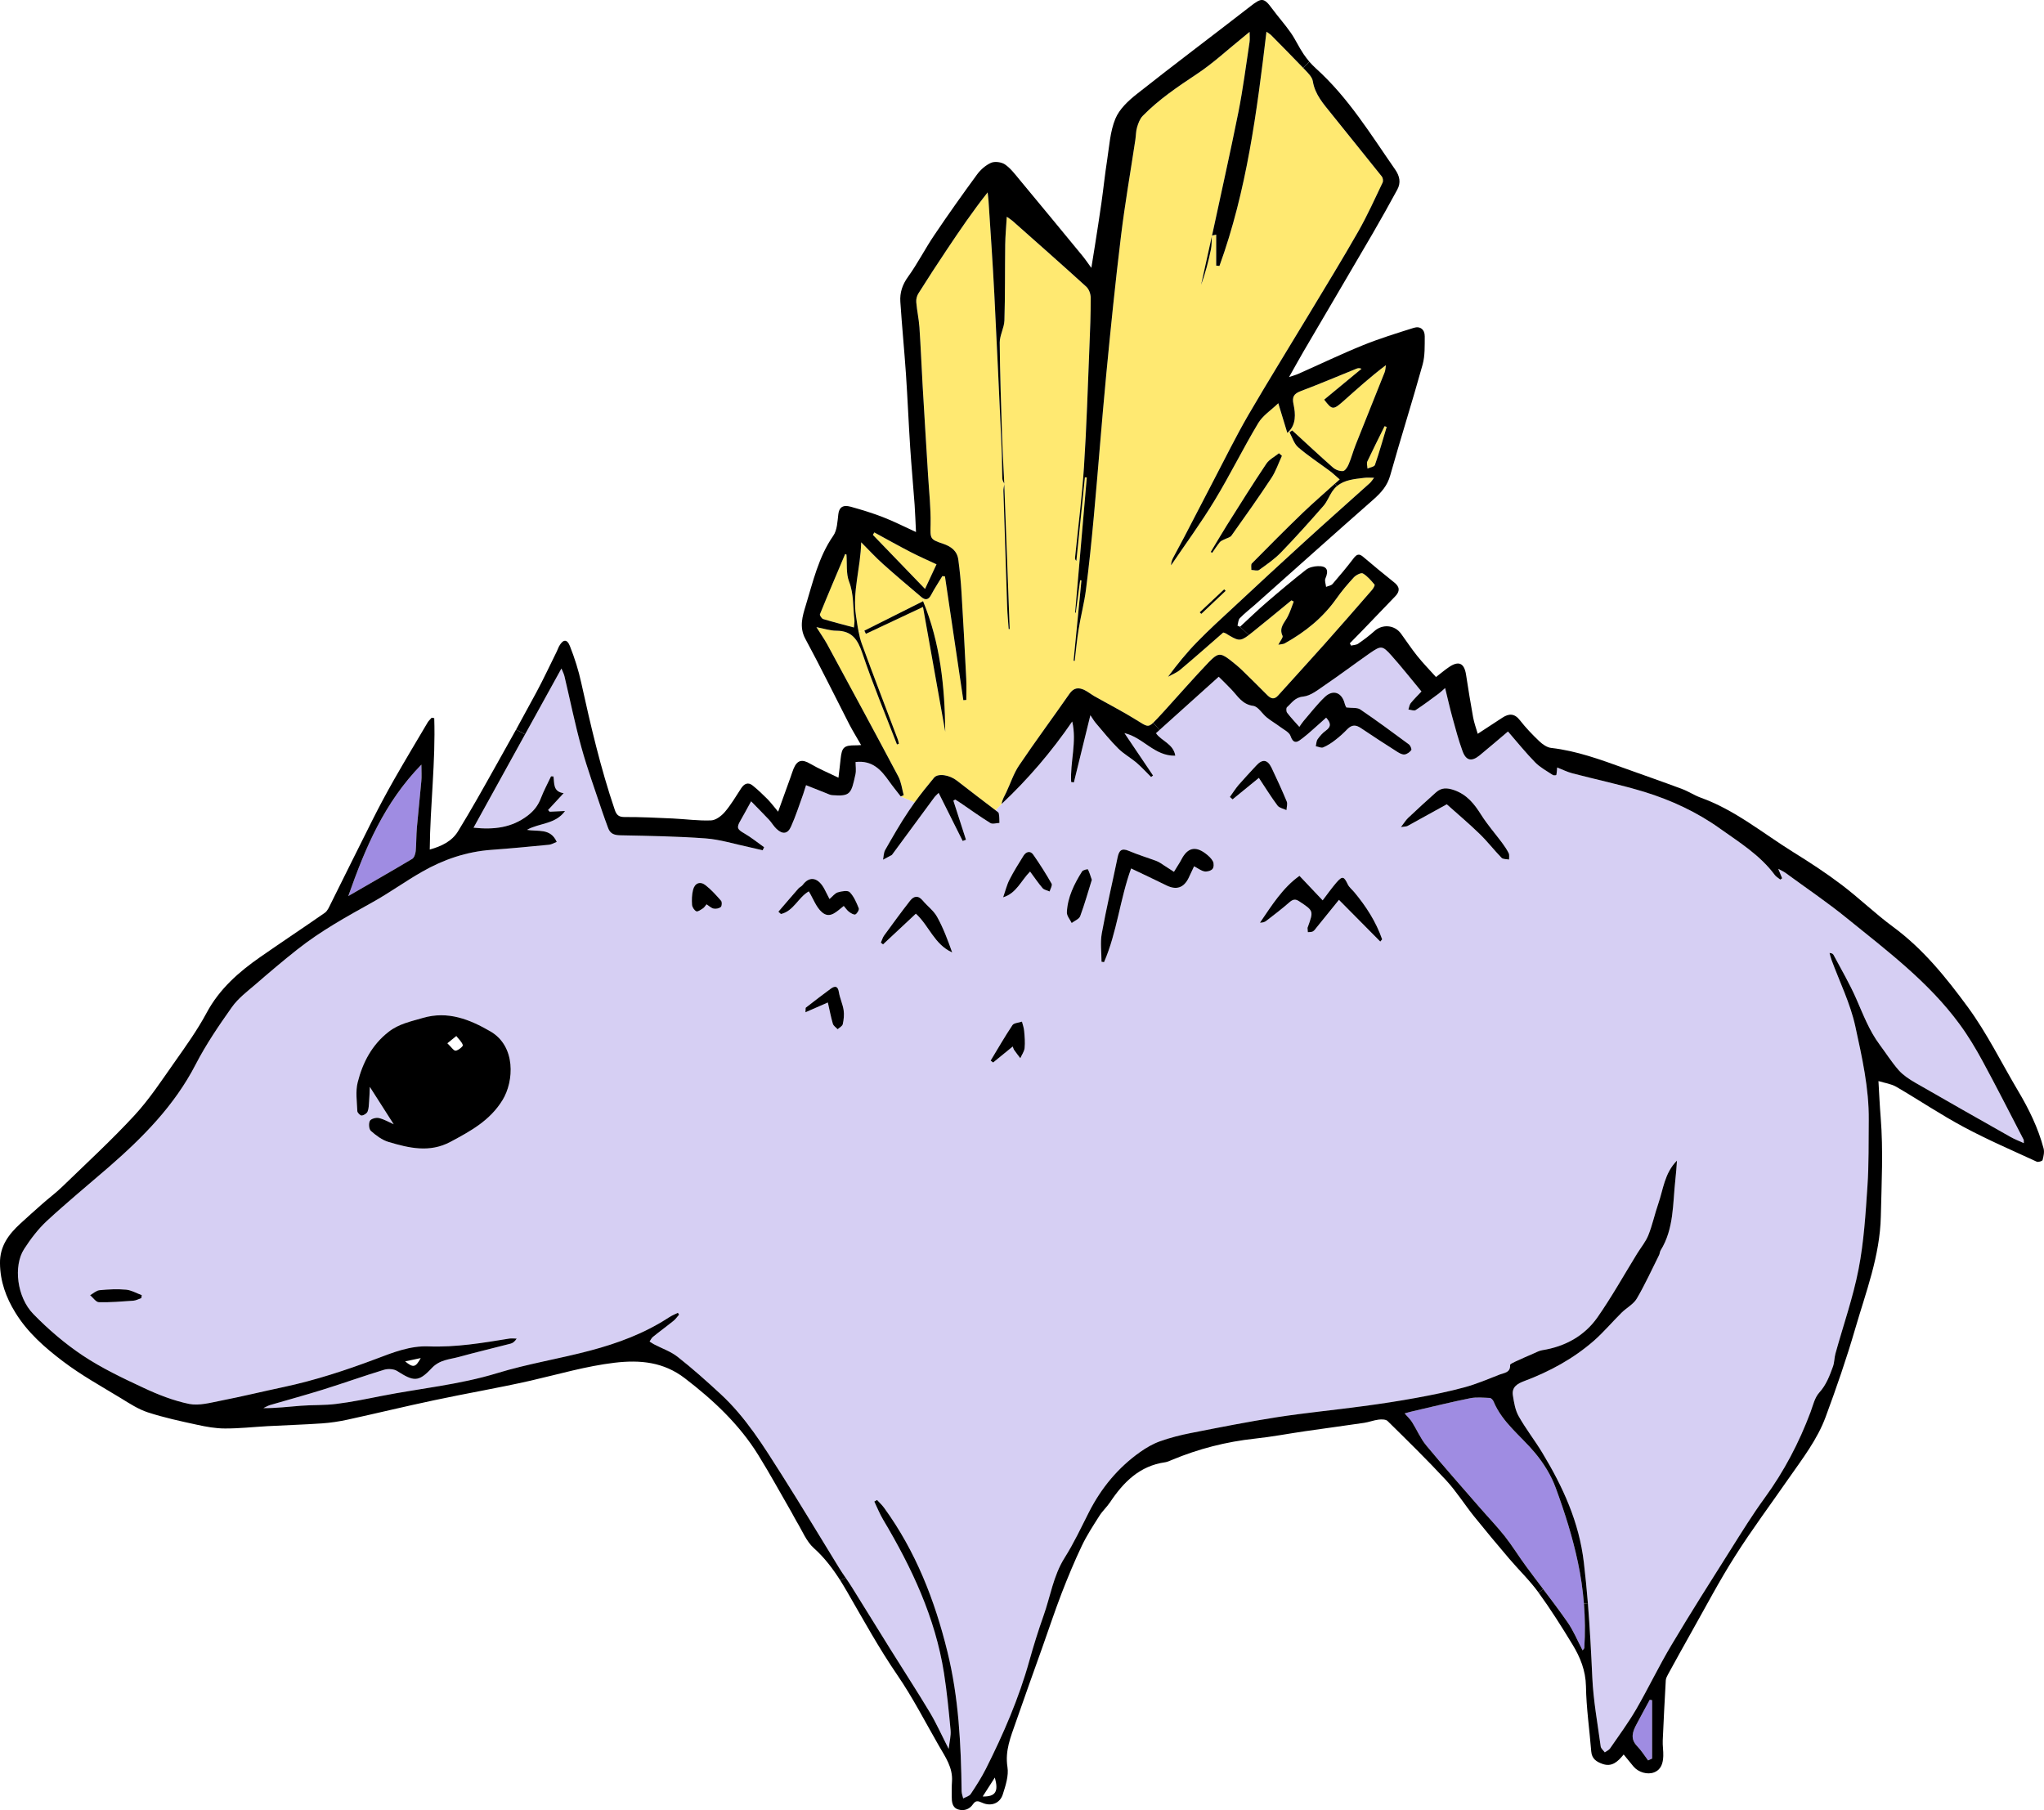 <?xml version="1.0" encoding="utf-8"?>
<!-- Generator: Adobe Illustrator 16.0.0, SVG Export Plug-In . SVG Version: 6.00 Build 0)  -->
<!DOCTYPE svg PUBLIC "-//W3C//DTD SVG 1.1//EN" "http://www.w3.org/Graphics/SVG/1.1/DTD/svg11.dtd">
<svg version="1.1" id="Layer_1" xmlns="http://www.w3.org/2000/svg" xmlns:xlink="http://www.w3.org/1999/xlink" x="0px" y="0px"
	 width="309.573px" height="274.172px" viewBox="0 0 309.573 274.172" enable-background="new 0 0 309.573 274.172"
	 xml:space="preserve">
<g>
	<g id="XMLID_5_">
		<g>
			<path fill="#9F8CE2" d="M63.811,118.335c-0.2,2.33-0.47,4.659-0.67,7c-0.11,1.189-0.07,2.39-0.18,3.58
				c-0.04,0.409-0.22,0.989-0.53,1.18c-3.1,1.85-6.24,3.64-9.68,5.63c2.59-7.37,5.48-14.17,11.07-19.91
				C63.821,116.875,63.881,117.604,63.811,118.335z"/>
			<path fill="#9F8CE2" d="M250.221,266.364c-0.21,0.091-0.409,0.19-0.609,0.28c-0.55-0.729-1.03-1.52-1.66-2.16
				c-1.1-1.14-0.67-2.229-0.07-3.35c0.65-1.23,1.32-2.45,1.98-3.67c0.12,0.02,0.24,0.04,0.359,0.06
				C250.221,260.475,250.221,263.425,250.221,266.364z"/>
			<path fill="#9F8CE2" d="M222.661,211.784c0.96-0.189,1.99-0.079,2.98-0.04c0.199,0.011,0.47,0.301,0.56,0.521
				c1.33,3.21,4.13,5.21,6.25,7.76c1.34,1.59,2.5,3.47,3.2,5.42c1.34,3.65,2.529,7.4,3.33,11.2c0.439,2.061,0.739,4.14,0.91,6.24
				c0.18,2.229,0.199,4.47,0.06,6.71c0,0.1-0.12,0.189-0.26,0.38c-0.79-1.51-1.4-3.01-2.3-4.29c-1.181-1.69-2.421-3.34-3.671-4.99
				c-0.869-1.149-1.739-2.29-2.59-3.45c-1.109-1.5-2.08-3.1-3.229-4.56c-1.19-1.5-2.521-2.88-3.78-4.33
				c-2.72-3.13-5.479-6.24-8.12-9.43c-0.87-1.05-1.41-2.36-2.14-3.521c-0.271-0.43-0.66-0.79-1.12-1.319
				c0.43-0.12,0.81-0.23,1.2-0.32C216.841,213.095,219.741,212.375,222.661,211.784z"/>
			<path fill="#D6CFF3" d="M213.181,125.104c2.061-1.13,4.12-2.27,5.94-3.28c1.69,1.511,3.39,2.94,4.98,4.49
				c1.17,1.13,2.17,2.44,3.31,3.61c0.23,0.24,0.75,0.189,1.14,0.27c-0.01-0.319,0.08-0.7-0.06-0.97c-0.28-0.57-0.65-1.09-1.021-1.6
				c-1.05-1.4-2.21-2.73-3.14-4.2c-1.04-1.65-2.14-3.061-4.11-3.75c-1.1-0.38-1.92-0.38-2.739,0.35
				c-1.431,1.271-2.83,2.561-4.221,3.87c-0.35,0.33-0.6,0.771-1.08,1.38C212.741,125.185,212.991,125.205,213.181,125.104z
				 M195.291,136.665c0.51-0.44,0.88-0.54,1.46-0.16c2.21,1.46,2.22,1.439,1.32,3.93c-0.01,0.04-0.05,0.07-0.04,0.11
				c0.01,0.22,0.03,0.439,0.05,0.649c0.25-0.029,0.54,0,0.75-0.109c0.23-0.13,0.4-0.38,0.57-0.601c1.1-1.35,2.189-2.7,3.39-4.189
				c2.11,2.13,4.19,4.229,6.26,6.319c0.101-0.109,0.19-0.229,0.28-0.34c-0.93-2.67-2.43-4.99-4.229-7.149
				c-0.33-0.391-0.771-0.73-0.98-1.181c-0.58-1.22-0.81-1.3-1.71-0.27c-0.74,0.859-1.39,1.79-2.09,2.7
				c-1.16-1.23-2.26-2.391-3.51-3.71c-2.521,1.779-4.19,4.47-5.98,7.09c0.39,0,0.7-0.08,0.93-0.261
				C192.961,138.574,194.161,137.654,195.291,136.665z M186.681,121.074c1.32-1.08,2.641-2.149,3.98-3.25c1,1.5,1.85,2.891,2.83,4.2
				c0.27,0.36,0.89,0.46,1.35,0.681c0.021-0.44,0.19-0.94,0.04-1.301c-0.72-1.729-1.5-3.43-2.3-5.109
				c-0.62-1.28-1.39-1.36-2.34-0.311c-0.89,0.971-1.8,1.931-2.66,2.92c-0.479,0.57-0.87,1.2-1.31,1.811
				C186.411,120.835,186.541,120.955,186.681,121.074z M171.312,131.545c1.84,0.88,3.609,1.699,5.359,2.569
				c1.48,0.73,2.601,0.38,3.34-1.109c0.28-0.57,0.54-1.15,0.841-1.79c0.59,0.31,1.05,0.68,1.569,0.779
				c0.38,0.07,0.96-0.09,1.21-0.359c0.221-0.24,0.24-0.87,0.07-1.17c-0.25-0.471-0.7-0.87-1.14-1.2
				c-1.521-1.14-2.69-0.85-3.591,0.85c-0.069,0.141-0.149,0.28-0.229,0.42c-0.311,0.511-0.63,1.011-0.94,1.521
				c-0.489-0.32-0.979-0.64-1.47-0.95c-0.37-0.24-0.729-0.51-1.13-0.67c-1.41-0.53-2.85-0.96-4.23-1.55
				c-1.149-0.49-1.5-0.01-1.71,1.01c-0.79,3.83-1.689,7.64-2.39,11.49c-0.25,1.39-0.04,2.859-0.04,4.29
				c0.13,0.02,0.26,0.04,0.38,0.06C169.181,141.205,169.621,136.194,171.312,131.545z M162.312,139.805
				c0.439-0.34,1.13-0.59,1.29-1.04c0.68-1.84,1.21-3.74,1.76-5.5c-0.25-0.7-0.37-1.17-0.601-1.59c-0.02-0.05-0.75,0.1-0.88,0.319
				c-1.189,1.9-2.189,3.9-2.3,6.181C161.551,138.705,162.051,139.265,162.312,139.805z M151.931,135.915
				c2.03-0.62,2.69-2.511,4.08-3.9c0.66,0.89,1.23,1.74,1.891,2.51c0.24,0.271,0.71,0.34,1.069,0.51
				c0.11-0.399,0.44-0.92,0.301-1.18c-0.86-1.51-1.79-2.99-2.79-4.41c-0.44-0.63-1.08-0.45-1.471,0.181
				c-0.729,1.18-1.479,2.359-2.109,3.6C152.471,134.064,152.251,135.015,151.931,135.915z M150.411,160.935
				c0.96-0.78,1.92-1.56,2.97-2.42c0.101,0.26,0.141,0.42,0.23,0.54c0.29,0.42,0.609,0.82,0.92,1.229c0.22-0.51,0.59-1,0.649-1.529
				c0.091-0.86,0.011-1.74-0.069-2.61c-0.04-0.47-0.21-0.939-0.33-1.4c-0.49,0.171-1.21,0.19-1.44,0.53
				c-1.17,1.75-2.21,3.57-3.3,5.37C150.161,160.744,150.281,160.835,150.411,160.935z M138.711,138.395c1.97,1.78,2.8,4.66,5.5,5.87
				c-0.66-1.85-1.34-3.69-2.28-5.38c-0.52-0.95-1.489-1.641-2.199-2.5c-0.69-0.82-1.351-0.65-1.891,0.04
				c-1.35,1.729-2.64,3.5-3.93,5.27c-0.23,0.311-0.33,0.721-0.5,1.09c0.11,0.091,0.22,0.171,0.33,0.261
				C135.381,141.515,137.021,139.975,138.711,138.395z M121.991,153.324c1.18-0.52,2.189-0.96,3.39-1.479
				c0.271,1.16,0.46,2.21,0.761,3.229c0.1,0.32,0.479,0.551,0.72,0.82c0.28-0.25,0.72-0.47,0.78-0.77
				c0.149-0.681,0.229-1.431,0.13-2.11c-0.141-0.93-0.57-1.82-0.721-2.74c-0.149-0.939-0.59-0.97-1.21-0.53
				c-1.279,0.931-2.529,1.91-3.79,2.881C121.991,152.665,122.031,152.835,121.991,153.324z M118.271,138.444
				c1.92-0.43,2.63-2.529,4.229-3.43c0.68,1.13,1.11,2.4,1.99,3.16c1.24,1.09,2.3-0.2,3.3-0.95c0.32,0.37,0.521,0.69,0.8,0.89
				c0.28,0.21,0.74,0.49,0.96,0.391c0.271-0.13,0.601-0.71,0.511-0.931c-0.351-0.869-0.74-1.8-1.37-2.439
				c-0.3-0.311-1.23-0.141-1.811,0.03c-0.439,0.14-0.779,0.609-1.25,1.01c-0.3-0.58-0.529-1.03-0.76-1.49
				c-0.89-1.7-2.2-2.13-3.31-0.63c-0.17,0.21-0.46,0.33-0.641,0.53c-1.02,1.159-2.02,2.34-3.029,3.51
				C118.021,138.215,118.142,138.324,118.271,138.444z M104.812,137.045c0.029,0.359,0.34,0.84,0.649,0.989
				c0.22,0.101,0.681-0.239,0.99-0.439c0.2-0.12,0.32-0.34,0.56-0.62c0.42,0.27,0.73,0.59,1.091,0.65
				c0.34,0.069,0.819-0.03,1.069-0.25c0.17-0.15,0.2-0.75,0.04-0.931c-0.729-0.84-1.479-1.68-2.35-2.359
				c-0.83-0.65-1.641-0.33-1.9,0.72C104.781,135.515,104.761,136.305,104.812,137.045z M14.981,197.244
				c1.73,0.04,3.47-0.109,5.21-0.229c0.41-0.03,0.81-0.25,1.21-0.39c0.02-0.15,0.05-0.301,0.07-0.45c-0.79-0.29-1.56-0.75-2.37-0.83
				c-1.33-0.12-2.69-0.05-4.02,0.08c-0.5,0.05-0.96,0.49-1.43,0.76C14.091,196.555,14.531,197.234,14.981,197.244z M65.351,207.265
				c1.24-1.33,2.7-1.34,4.14-1.73c2.61-0.72,5.24-1.34,7.86-2.02c0.35-0.09,0.65-0.36,0.9-0.76c-0.38,0-0.77-0.061-1.13,0
				c-4.05,0.66-8.09,1.34-12.23,1.18c-2.77-0.11-5.35,0.91-7.89,1.87c-4.59,1.729-9.24,3.26-14.04,4.28
				c-3.16,0.67-6.31,1.439-9.48,2.06c-1.59,0.311-3.31,0.8-4.83,0.5c-2.38-0.49-4.72-1.41-6.93-2.45c-3.14-1.46-6.31-2.97-9.18-4.88
				c-2.7-1.8-5.22-3.96-7.49-6.29c-2.49-2.55-3.04-7.27-1.41-9.819c0.99-1.54,2.13-3.04,3.46-4.28c3.02-2.79,6.2-5.41,9.31-8.101
				c5.2-4.52,10-9.35,13.22-15.59c1.57-3.04,3.52-5.91,5.5-8.7c0.94-1.329,2.32-2.369,3.58-3.449c2.08-1.801,4.18-3.591,6.34-5.29
				c3.52-2.79,7.43-4.95,11.33-7.12c2.58-1.431,4.98-3.181,7.55-4.641c3.25-1.859,6.74-3.05,10.52-3.319
				c2.91-0.21,5.81-0.49,8.71-0.771c0.39-0.04,0.77-0.279,1.16-0.43c-0.95-2.15-2.88-1.51-4.51-1.83c1.9-1.06,4.3-0.81,5.77-2.85
				c-0.77,0.04-1.55,0.08-2.33,0.109c-0.08-0.08-0.16-0.17-0.24-0.26c0.72-0.78,1.45-1.56,2.36-2.55c-1.64-0.23-1.39-1.49-1.54-2.53
				c-0.12,0-0.25-0.01-0.37-0.02c-0.51,1.09-1.09,2.149-1.52,3.27c-0.42,1.12-1.06,1.95-2.03,2.69c-2.41,1.83-5.1,2.149-8.19,1.819
				c2.61-4.729,5.21-9.43,7.8-14.13c1.84-3.33,3.67-6.649,5.51-9.979c0.12,0.31,0.35,0.729,0.46,1.17
				c0.86,3.609,1.59,7.26,2.58,10.83c0.899,3.26,2.07,6.45,3.14,9.67c0.271,0.83,0.59,1.64,0.88,2.46
				c0.311,0.89,0.91,1.12,1.84,1.14c4.311,0.09,8.631,0.15,12.931,0.47c2.2,0.16,4.359,0.851,6.54,1.311
				c0.7,0.15,1.399,0.33,2.1,0.49c0.08-0.15,0.15-0.311,0.23-0.46c-1-0.71-1.96-1.5-3.021-2.11c-1.04-0.59-1.189-0.87-0.569-1.92
				c0.5-0.86,0.96-1.74,1.619-2.93c0.95,0.979,1.851,1.869,2.721,2.8c0.399,0.43,0.699,0.979,1.13,1.38
				c0.91,0.86,1.689,0.78,2.189-0.34c0.721-1.601,1.25-3.28,1.851-4.931c0.14-0.409,0.26-0.829,0.43-1.35
				c1.07,0.43,2.061,0.83,3.05,1.21c0.29,0.12,0.59,0.271,0.9,0.3c2.8,0.221,2.89-0.229,3.53-3.149c0.13-0.601,0.02-1.25,0.02-1.87
				c2.561-0.29,3.87,1.2,5.07,2.899c0.56,0.79,1.18,1.54,1.77,2.311l2.12,0.89c-0.31,0.431-0.61,0.86-0.899,1.3
				c-1.29,1.9-2.421,3.91-3.57,5.91c-0.24,0.42-0.23,0.98-0.33,1.48c0.43-0.23,0.88-0.46,1.31-0.7c0.061-0.04,0.101-0.12,0.15-0.18
				c2.09-2.841,4.17-5.67,6.26-8.5c0.2-0.28,0.48-0.511,0.7-0.74c1.27,2.53,2.46,4.91,3.64,7.28c0.17-0.061,0.33-0.12,0.5-0.181
				c-0.64-1.97-1.27-3.95-1.909-5.92c0.1-0.06,0.189-0.109,0.279-0.17c0.32,0.2,0.65,0.4,0.96,0.62c1.45,0.99,2.88,2.02,4.37,2.94
				c0.33,0.199,0.91,0,1.37-0.021c-0.02-0.479,0-0.97-0.1-1.439c-0.03-0.181-0.32-0.33-0.5-0.48l0.93-0.95
				c4.02-3.78,7.56-7.92,10.69-12.49c0.729,3.091-0.33,6.131-0.16,9.16c0.14,0.021,0.27,0.04,0.41,0.07
				c0.789-3.23,1.59-6.47,2.5-10.18c0.38,0.55,0.6,0.949,0.899,1.279c1.09,1.28,2.14,2.591,3.33,3.771c0.83,0.82,1.9,1.41,2.79,2.17
				c0.77,0.66,1.46,1.43,2.18,2.14c0.101-0.069,0.19-0.149,0.29-0.229c-1.439-2.141-2.89-4.28-4.33-6.42
				c2.841,0.649,4.53,3.5,7.7,3.42c-0.28-1.82-2.16-2.25-2.92-3.41c0.18-0.16,0.36-0.32,0.54-0.49c2.97-2.67,5.9-5.31,8.96-8.06
				c0.58,0.569,1.25,1.22,1.9,1.899c0.97,1,1.63,2.28,3.33,2.511c0.75,0.1,1.34,1.18,2.05,1.75c0.64,0.52,1.359,0.93,2.01,1.42
				c0.57,0.43,1.39,0.81,1.59,1.39c0.5,1.47,1.23,0.78,1.851,0.31c0.979-0.75,1.869-1.619,2.81-2.43c0.23-0.21,0.46-0.42,0.73-0.66
				c0.659,0.73,0.859,1.33-0.061,1.98c-0.479,0.34-0.89,0.81-1.229,1.29c-0.2,0.279-0.19,0.71-0.28,1.06
				c0.38,0.07,0.82,0.3,1.11,0.181c0.649-0.271,1.27-0.671,1.829-1.11c0.66-0.5,1.29-1.08,1.87-1.68
				c0.66-0.66,1.271-0.65,2.021-0.141c1.819,1.23,3.67,2.42,5.52,3.601c0.33,0.21,0.75,0.439,1.101,0.399
				c0.37-0.05,0.79-0.35,1.01-0.66c0.1-0.14-0.13-0.699-0.36-0.87c-2.43-1.8-4.859-3.59-7.359-5.289
				c-0.471-0.32-1.24-0.19-2.11-0.301c-0.01-0.02-0.18-0.29-0.25-0.58c-0.42-1.68-1.74-2.199-3-1.02c-1.17,1.11-2.16,2.41-3.22,3.64
				c-0.221,0.25-0.4,0.55-0.65,0.9c-0.689-0.78-1.31-1.43-1.85-2.14c-0.15-0.19-0.16-0.711-0.021-0.841
				c0.73-0.64,1.181-1.489,2.46-1.609c1.16-0.12,2.28-1.061,3.33-1.771c2.28-1.55,4.48-3.21,6.74-4.79
				c1.72-1.189,1.91-1.2,3.3,0.351c1.561,1.75,3.01,3.6,4.54,5.439c-0.63,0.67-1.17,1.19-1.64,1.78c-0.19,0.25-0.23,0.63-0.34,0.95
				c0.369,0.04,0.85,0.24,1.09,0.09c1.2-0.78,2.34-1.65,3.5-2.5c0.31-0.23,0.59-0.51,0.97-0.84c0.39,1.58,0.71,3.02,1.1,4.439
				c0.471,1.721,0.931,3.45,1.54,5.12c0.53,1.45,1.37,1.62,2.57,0.65c1.42-1.16,2.8-2.36,4.311-3.63c1.39,1.6,2.68,3.21,4.119,4.68
				c0.75,0.77,1.761,1.3,2.67,1.91c0.131,0.09,0.521,0.04,0.53,0c0.08-0.351,0.09-0.71,0.13-1.141c0.75,0.29,1.511,0.681,2.32,0.891
				c3.63,0.95,7.31,1.72,10.89,2.81c4.091,1.261,7.98,3.07,11.46,5.561c2.94,2.09,6.061,4.02,8.28,7.01
				c0.21,0.29,0.561,0.47,0.851,0.71c0.09-0.07,0.18-0.13,0.27-0.2c-0.17-0.39-0.33-0.78-0.59-1.43c0.49,0.27,0.8,0.399,1.07,0.59
				c3.119,2.29,6.34,4.46,9.34,6.9c6.069,4.92,12.359,9.64,17.04,16.02c1.319,1.79,2.47,3.71,3.529,5.67
				c2.12,3.91,4.13,7.88,6.181,11.83c0.05,0.09,0.02,0.22,0.04,0.54c-0.74-0.34-1.391-0.58-1.99-0.92
				c-4.83-2.73-9.66-5.47-14.47-8.24c-0.891-0.52-1.801-1.109-2.48-1.87c-1.07-1.21-1.939-2.6-2.91-3.899
				c-1.56-2.101-2.47-4.51-3.51-6.88c-1-2.301-2.28-4.471-3.46-6.69c-0.08-0.16-0.24-0.28-0.61-0.3c0.09,0.33,0.17,0.68,0.29,1.01
				c1.24,3.37,2.87,6.65,3.62,10.12c1.01,4.65,2.08,9.35,2.03,14.17c-0.04,3.35,0.03,6.7-0.2,10.04c-0.28,4.19-0.54,8.42-1.34,12.53
				c-0.84,4.33-2.32,8.529-3.5,12.79c-0.18,0.64-0.15,1.35-0.38,1.979c-0.51,1.4-1.01,2.771-2.08,3.95
				c-0.68,0.75-0.94,1.92-1.311,2.93c-1.739,4.641-4.01,8.98-6.939,13c-1.82,2.5-3.45,5.13-5.101,7.75
				c-3.05,4.83-6.109,9.641-9.029,14.551c-1.891,3.159-3.48,6.51-5.33,9.71c-1.2,2.06-2.62,3.989-3.97,5.949
				c-0.181,0.261-0.53,0.4-0.801,0.601c-0.21-0.3-0.58-0.58-0.62-0.9c-0.47-3.47-1.109-6.939-1.27-10.43
				c-0.17-3.76-0.37-7.51-0.67-11.26c-0.17-2.061-0.37-4.11-0.61-6.16c-0.72-6.15-3.18-11.48-6.3-16.641
				c-1.13-1.869-2.5-3.609-3.57-5.52c-0.529-0.93-0.71-2.08-0.88-3.16c-0.2-1.27,0.71-1.79,1.73-2.17
				c3.87-1.45,7.46-3.41,10.569-6.13c1.48-1.311,2.761-2.84,4.171-4.23c0.75-0.739,1.8-1.279,2.3-2.14c1.25-2.13,2.27-4.39,3.38-6.6
				c0.1-0.21,0.1-0.48,0.22-0.681c2.05-3.31,1.83-7.09,2.24-10.739c0.11-0.9,0.16-1.811,0.24-2.87c-1.891,1.91-2.07,4.34-2.82,6.51
				c-0.55,1.58-0.89,3.229-1.51,4.78c-0.4,1-1.13,1.87-1.71,2.81c-1.98,3.22-3.83,6.53-5.99,9.63c-2,2.851-4.93,4.44-8.39,4.99
				c-0.46,0.08-0.9,0.32-1.33,0.51c-0.9,0.391-1.801,0.78-2.681,1.19c-0.31,0.149-0.84,0.38-0.84,0.54
				c0.07,1.16-0.89,1.18-1.56,1.439c-1.76,0.69-3.521,1.44-5.351,1.94c-2.399,0.649-4.859,1.149-7.319,1.6
				c-2.65,0.49-5.33,0.891-8,1.25c-4.37,0.59-8.761,1.01-13.11,1.681c-4.35,0.68-8.68,1.54-13,2.39c-1.58,0.31-3.16,0.71-4.67,1.25
				c-1.07,0.38-2.09,0.97-3.021,1.63c-3.34,2.36-5.88,5.44-7.739,9.08c-1.19,2.34-2.3,4.729-3.7,6.94
				c-1.72,2.729-2.15,5.859-3.2,8.8c-0.79,2.229-1.5,4.51-2.14,6.79c-1.59,5.72-3.94,11.12-6.59,16.39
				c-0.67,1.32-1.471,2.57-2.29,3.8c-0.221,0.33-0.75,0.45-1.141,0.67c-0.08-0.359-0.229-0.72-0.239-1.08
				c-0.091-7.109-0.44-14.199-2.15-21.14c-1.92-7.82-4.811-15.229-9.59-21.8c-0.311-0.43-0.71-0.79-1.07-1.19
				c-0.14,0.08-0.28,0.16-0.41,0.24c0.44,0.92,0.82,1.88,1.34,2.75c4.32,7.25,7.881,14.8,9.21,23.22c0.45,2.87,0.73,5.771,1,8.66
				c0.08,0.83-0.159,1.69-0.29,2.84c-1.039-2.029-1.85-3.85-2.859-5.54c-1.93-3.22-3.98-6.359-5.96-9.54
				c-1.94-3.109-3.86-6.239-5.8-9.35c-0.311-0.51-0.65-1-0.99-1.5s-0.68-0.99-0.99-1.5c-2.89-4.69-5.71-9.41-8.66-14.06
				c-2.76-4.351-5.47-8.75-9.3-12.28c-2.1-1.94-4.24-3.851-6.49-5.62c-1.04-0.82-2.38-1.271-3.58-1.9
				c-0.229-0.12-0.439-0.279-0.67-0.42c0.17-0.239,0.3-0.54,0.521-0.71c1.02-0.83,2.09-1.6,3.109-2.43
				c0.32-0.25,0.561-0.62,0.841-0.93c-0.061-0.091-0.12-0.19-0.181-0.28c-0.46,0.229-0.939,0.42-1.359,0.7
				c-3.681,2.41-7.75,3.92-11.95,5.029c-4.66,1.24-9.46,2-14.06,3.41c-5.75,1.76-11.7,2.311-17.54,3.46
				c-2.27,0.45-4.53,0.92-6.82,1.2c-1.77,0.23-3.58,0.14-5.37,0.28c-1.86,0.14-3.72,0.38-5.69,0.359
				c0.35-0.159,0.68-0.359,1.04-0.47c2.64-0.77,5.29-1.49,7.92-2.31c3.12-0.971,6.2-2.08,9.33-3.03c0.6-0.18,1.48-0.13,1.98,0.19
				C62.601,209.225,63.361,209.404,65.351,207.265z M76.111,166.625c1.73-2.811,2.07-8.15-1.85-10.41
				c-3.11-1.8-6.42-3.141-10.22-2.03c-1.79,0.53-3.6,0.88-5.15,2.08c-2.56,1.979-3.96,4.68-4.72,7.69
				c-0.34,1.369-0.11,2.89-0.05,4.35c0.01,0.24,0.45,0.68,0.65,0.66c0.33-0.021,0.77-0.3,0.9-0.59c0.19-0.46,0.19-1.011,0.23-1.521
				c0.06-0.66,0.07-1.31,0.11-2.229c1.32,2.06,2.47,3.869,3.62,5.67c-0.69-0.311-1.44-0.761-2.26-0.95
				c-0.41-0.101-1.2,0.12-1.35,0.43c-0.21,0.4-0.15,1.26,0.16,1.53c0.77,0.68,1.68,1.37,2.65,1.66c3.1,0.93,6.24,1.68,9.39-0.01
				C71.251,171.335,74.201,169.744,76.111,166.625z"/>
			<path fill="#FFE971" d="M140.102,89.205c-2.75-2.851-5.32-5.521-7.9-8.19c0.07-0.12,0.15-0.24,0.22-0.37
				c1.851,1.01,3.69,2.04,5.55,3c1.2,0.62,2.44,1.16,3.87,1.83C141.281,86.665,140.731,87.854,140.102,89.205z"/>
			<path fill="#FFE971" d="M124.181,93.045c1.24-3.061,2.54-6.09,3.82-9.13c0.07,0.029,0.13,0.05,0.2,0.079
				c0.11,1.381-0.08,2.87,0.4,4.11c0.729,1.89,0.569,3.82,0.8,5.73c0.05,0.38-0.04,0.779-0.07,1.21c-1.61-0.44-3.15-0.82-4.66-1.28
				C124.451,93.694,124.121,93.194,124.181,93.045z"/>
			<path fill="#FFE971" d="M130.911,95.524l-0.87,0.17c-0.17-0.79-0.27-1.609-0.399-2.41c-0.561-3.649,0.689-7.17,0.789-11.14
				c1.24,1.24,2.221,2.32,3.301,3.28c1.899,1.7,3.85,3.35,5.8,5c0.13,0.109,0.25,0.189,0.37,0.25l-0.101,0.39
				C136.971,92.484,133.941,94.005,130.911,95.524z"/>
			<path fill="#FFE971" d="M183.591,99.795l-1.26-1.431c0.98-0.85,1.95-1.71,2.93-2.56c0.15,0.05,0.271,0.06,0.36,0.12
				c1.89,1.14,2.14,1.3,3.521,0.26c0.21-0.16,0.439-0.35,0.71-0.56c1.93-1.54,3.829-3.131,5.739-4.69
				c0.12,0.06,0.23,0.12,0.351,0.18c-0.29,0.761-0.53,1.54-0.9,2.261c-0.46,0.93-1.39,1.68-0.79,2.939
				c0.11,0.23-0.33,0.73-0.64,1.34c0.46-0.09,0.76-0.08,0.979-0.21c3.07-1.71,5.75-3.859,7.801-6.76c0.8-1.14,1.71-2.22,2.659-3.24
				c0.32-0.35,1.101-0.739,1.36-0.59c0.69,0.4,1.24,1.07,1.77,1.69c0.091,0.1-0.18,0.58-0.369,0.8c-2.381,2.74-4.761,5.47-7.17,8.18
				c-2.341,2.62-4.711,5.21-7.061,7.82c-0.58,0.649-1.08,0.5-1.62-0.03c-1.27-1.27-2.54-2.54-3.83-3.79
				c-0.54-0.52-1.13-1.01-1.72-1.47C185.062,99.015,184.611,98.854,183.591,99.795z"/>
			<path fill="#FFE971" d="M208.241,70.425c-0.1,0.28-0.74,0.37-1.13,0.55c-0.01-0.37-0.16-0.79-0.021-1.09
				c0.84-1.79,1.74-3.561,2.61-5.33c0.11,0.03,0.22,0.07,0.32,0.11C209.441,66.585,208.901,68.524,208.241,70.425z"/>
			<path fill="#FFE971" d="M195.301,65.475l-0.109-0.11c1.08-1.1,1.04-2.62,0.72-4.109c-0.26-1.15,0.05-1.62,1.1-2.021
				c2.83-1.069,5.631-2.26,8.45-3.399c0.2-0.08,0.42-0.12,0.75,0.02c-1.88,1.561-3.77,3.12-5.66,4.68
				c1.21,1.57,1.351,1.601,2.931,0.2c2.05-1.819,4.09-3.68,6.42-5.43c-0.061,0.36-0.061,0.75-0.19,1.08
				c-1.46,3.68-2.939,7.34-4.399,11.01c-0.381,0.96-0.641,1.97-1.051,2.93c-0.17,0.41-0.54,0.99-0.859,1.021
				c-0.49,0.05-1.141-0.19-1.521-0.53c-2.09-1.84-4.12-3.74-6.17-5.62C195.571,65.295,195.431,65.385,195.301,65.475z"/>
			<path fill="#FFE971" d="M183.591,83.734c0.38-0.54,0.74-1.1,1.15-1.609c0.14-0.181,0.41-0.28,0.62-0.391
				c0.39-0.21,0.93-0.3,1.149-0.609c2.051-2.881,4.101-5.771,6.051-8.73c0.67-1.02,1.069-2.229,1.59-3.35
				c-0.15-0.13-0.3-0.261-0.45-0.391c-0.65,0.53-1.47,0.931-1.91,1.59c-2.06,3.07-4.02,6.211-5.99,9.341
				c-0.83,1.33-1.62,2.68-2.43,4.02C183.451,83.645,183.521,83.694,183.591,83.734z M181.941,92.984
				c1.229-1.16,2.46-2.319,3.689-3.49c-0.08-0.079-0.149-0.149-0.229-0.229c-1.24,1.16-2.471,2.32-3.7,3.479
				C181.781,92.824,181.861,92.904,181.941,92.984z M126.671,95.534c2.351,0.011,3.23,1.311,3.94,3.41
				c1.569,4.66,3.47,9.221,5.24,13.82c0.1-0.03,0.189-0.07,0.29-0.1c-0.051-0.221-0.08-0.44-0.16-0.65
				c-1.83-4.85-3.71-9.68-5.48-14.56c-0.2-0.57-0.35-1.16-0.46-1.761l0.87-0.17c0.08,0.16,0.15,0.32,0.23,0.48
				c2.869-1.36,5.75-2.71,8.649-4.07c1.08,6.09,2.21,12.41,3.37,18.89c-0.07-6.859-0.76-13.449-3.36-19.76l0.101-0.39
				c0.439,0.21,0.81,0.04,1.13-0.58c0.51-0.97,1.13-1.89,1.689-2.83c0.141,0.02,0.271,0.04,0.4,0.05
				c0.93,6.25,1.85,12.49,2.78,18.74c0.149-0.01,0.3-0.021,0.45-0.03c0-1.08,0.05-2.149-0.011-3.229
				c-0.22-4.37-0.449-8.75-0.72-13.13c-0.1-1.631-0.26-3.271-0.479-4.891c-0.181-1.34-1.11-2.01-2.341-2.42
				c-2.01-0.66-1.899-0.8-1.859-2.939c0.05-2.46-0.23-4.931-0.38-7.4c-0.271-4.5-0.561-9-0.82-13.51
				c-0.17-2.98-0.29-5.971-0.49-8.94c-0.09-1.27-0.38-2.53-0.479-3.8c-0.04-0.44,0.1-0.97,0.34-1.34c1.399-2.23,2.84-4.44,4.3-6.62
				c1.95-2.92,3.92-5.82,6.17-8.66c0.05,0.45,0.11,0.89,0.14,1.33c0.301,4.66,0.631,9.31,0.87,13.98
				c0.4,7.819,0.75,15.64,1.11,23.47c0.07,1.52,0.05,3.04,0.1,4.56c0.011,0.141,0.061,0.28,0.12,0.42
				c0.061,0.13,0.13,0.261,0.181,0.391c0,0.01,0,0.029,0,0.04c0,0.01,0,0.029,0,0.04c-0.051,0.33-0.141,0.68-0.131,1.01
				c0.181,5.859,0.37,11.72,0.57,17.58c0.04,1.109,0.15,2.21,0.23,3.319c0.05,0,0.1,0,0.149-0.01c-0.27-7.3-0.54-14.6-0.819-21.899
				c0-0.021,0.01-0.03,0.01-0.051l0.01-0.01c-0.01-0.02-0.02-0.04-0.02-0.06c-0.11-2.44-0.261-4.891-0.341-7.34
				c-0.149-4.671-0.31-9.351-0.35-14.021c0-1.11,0.67-2.22,0.71-3.34c0.12-3.83,0.07-7.67,0.12-11.5c0.02-1.34,0.15-2.68,0.24-4.22
				c0.41,0.29,0.67,0.439,0.89,0.64c3.73,3.31,7.47,6.6,11.16,9.96c0.399,0.37,0.66,1.09,0.66,1.65c0.01,2.47-0.08,4.939-0.19,7.409
				c-0.25,6.101-0.43,12.2-0.83,18.28c-0.3,4.58-0.89,9.13-1.35,13.7c-0.01,0.15,0,0.3,0.2,0.48c0.43-4.221,0.859-8.44,1.29-12.65
				c0.1,0,0.189,0.01,0.29,0.02c-0.591,6.83-1.181,13.66-1.771,20.48c0.03,0.01,0.061,0.01,0.1,0.01c0.221-1.64,0.44-3.28,0.66-4.92
				c0.07,0,0.13,0.01,0.2,0.021c-0.399,4.06-0.79,8.109-1.189,12.17c0.06,0.01,0.109,0.02,0.17,0.02
				c0.189-1.59,0.33-3.189,0.59-4.77c0.319-2.011,0.85-3.98,1.109-5.99c0.471-3.68,0.851-7.37,1.19-11.07
				c0.66-7.189,1.2-14.399,1.89-21.59c0.67-6.979,1.38-13.97,2.23-20.94c0.59-4.869,1.439-9.699,2.17-14.55
				c0.1-0.64,0.08-1.3,0.26-1.899c0.181-0.62,0.431-1.301,0.86-1.74c2.439-2.5,5.32-4.43,8.22-6.36c2.42-1.6,4.57-3.609,6.84-5.439
				c0.311-0.25,0.61-0.5,1.13-0.931c0,0.66,0.061,1.12-0.01,1.561c-0.54,3.54-0.99,7.1-1.689,10.609
				c-1.25,6.24-2.66,12.45-3.99,18.681c-0.01,0.01-0.021,0.01-0.03,0.01c0,0.04-0.01,0.09-0.01,0.13
				c-0.54,2.44-1.08,4.891-1.62,7.33c0.65-1.76,1.11-3.56,1.49-5.38c0.13-0.64,0.1-1.3,0.13-1.95c0.01-0.04,0.02-0.07,0.03-0.109
				c0-0.011,0-0.021,0.01-0.03c0.189-0.04,0.38-0.08,0.63-0.13c0,1.569,0,3.13,0,4.689c0.17,0.021,0.33,0.03,0.49,0.05
				c4.13-11.399,5.67-23.34,7.12-35.479c0.33,0.24,0.55,0.36,0.72,0.53c1.62,1.64,3.24,3.279,4.83,4.939
				c0.109,0.12,0.229,0.25,0.35,0.37c0.46,0.48,1.021,1.05,1.12,1.65c0.32,2.029,1.62,3.439,2.811,4.93
				c2.539,3.18,5.109,6.33,7.649,9.52c0.16,0.211,0.23,0.671,0.11,0.91c-1.181,2.471-2.311,4.98-3.66,7.36
				c-2.38,4.18-4.9,8.28-7.38,12.4c-3.101,5.159-6.28,10.27-9.311,15.47c-1.85,3.2-3.489,6.53-5.21,9.82
				c-1.51,2.89-3,5.8-4.51,8.689c-0.55,1.05-1.13,2.09-1.68,3.14c-0.17,0.33-0.28,0.7-0.29,1.091
				c2.22-3.271,4.569-6.471,6.609-9.851c2.32-3.819,4.29-7.85,6.591-11.689c0.689-1.15,1.949-1.95,3.04-3.011
				c0.489,1.61,0.93,3.051,1.369,4.5c0.08-0.069,0.15-0.14,0.221-0.21l0.109,0.11c0.42,0.78,0.69,1.74,1.32,2.28
				c1.5,1.29,3.17,2.38,4.76,3.56c0.48,0.351,0.9,0.771,1.521,1.3c-0.24,0.221-0.49,0.44-0.73,0.65c-1.67,1.51-3.3,2.92-4.85,4.4
				c-2.61,2.52-5.17,5.09-7.72,7.68c-0.171,0.18-0.061,0.64-0.08,0.979c0.399,0.011,0.92,0.19,1.18,0
				c1.16-0.83,2.36-1.659,3.35-2.689c2.19-2.271,4.301-4.62,6.38-7c0.561-0.63,0.86-1.48,1.341-2.2c0.22-0.32,0.46-0.59,0.72-0.81
				c1.14-0.96,2.65-1.07,4.11-1.25c0.43-0.061,0.869-0.011,1.51-0.011c-0.28,0.351-0.431,0.61-0.641,0.801
				c-3.35,3.01-6.72,5.989-10.04,9.02c-3.5,3.18-6.96,6.4-10.42,9.62c-1.93,1.79-3.88,3.56-5.72,5.45
				c-1.57,1.609-2.99,3.359-4.39,5.25c0.609-0.351,1.3-0.601,1.83-1.05c1.21-1.021,2.41-2.051,3.6-3.091l1.26,1.431
				c-0.149,0.14-0.319,0.3-0.5,0.489c-2.31,2.421-4.51,4.94-6.76,7.421c-0.33,0.359-0.65,0.71-0.979,1.06
				c-0.28,0.3-0.511,0.54-0.7,0.72c-0.79,0.75-1.03,0.51-2.48-0.39c-2.08-1.3-4.27-2.42-6.41-3.63c-0.52-0.3-0.989-0.69-1.529-0.95
				c-0.88-0.42-1.61-0.36-2.261,0.58c-2.52,3.63-5.159,7.18-7.63,10.85c-0.83,1.23-1.29,2.71-1.939,4.07
				c-0.26,0.56-0.601,1.08-0.7,1.76l-0.93,0.95c-1.96-1.5-3.931-2.98-5.87-4.5c-1.05-0.82-2.811-1.16-3.431-0.43
				c-1.01,1.22-2,2.449-2.93,3.729l-2.12-0.89c0.15-0.061,0.3-0.13,0.45-0.19c-0.26-0.95-0.37-1.979-0.82-2.83
				c-3.55-6.699-7.17-13.37-10.779-20.04c-0.44-0.8-0.971-1.54-1.62-2.58C124.801,95.215,125.731,95.534,126.671,95.534z"/>
			<path d="M219.121,121.824c-1.82,1.011-3.88,2.15-5.94,3.28c-0.189,0.101-0.439,0.08-1,0.17c0.48-0.609,0.73-1.05,1.08-1.38
				c1.391-1.31,2.79-2.6,4.221-3.87c0.819-0.729,1.64-0.729,2.739-0.35c1.971,0.689,3.07,2.1,4.11,3.75c0.93,1.47,2.09,2.8,3.14,4.2
				c0.37,0.51,0.74,1.029,1.021,1.6c0.14,0.27,0.05,0.65,0.06,0.97c-0.39-0.08-0.909-0.029-1.14-0.27
				c-1.14-1.17-2.14-2.48-3.31-3.61C222.511,124.765,220.812,123.335,219.121,121.824z"/>
			<path d="M195.291,136.665c-1.13,0.989-2.33,1.909-3.53,2.829c-0.229,0.181-0.54,0.261-0.93,0.261c1.79-2.62,3.46-5.311,5.98-7.09
				c1.25,1.319,2.35,2.479,3.51,3.71c0.7-0.91,1.35-1.841,2.09-2.7c0.9-1.03,1.13-0.95,1.71,0.27c0.21,0.45,0.65,0.79,0.98,1.181
				c1.8,2.159,3.3,4.479,4.229,7.149c-0.09,0.11-0.18,0.23-0.28,0.34c-2.069-2.09-4.149-4.189-6.26-6.319
				c-1.2,1.489-2.29,2.84-3.39,4.189c-0.17,0.221-0.34,0.471-0.57,0.601c-0.21,0.109-0.5,0.08-0.75,0.109
				c-0.02-0.21-0.04-0.43-0.05-0.649c-0.01-0.04,0.03-0.07,0.04-0.11c0.899-2.49,0.89-2.47-1.32-3.93
				C196.171,136.125,195.801,136.225,195.291,136.665z"/>
			<path d="M190.701,86.324c-0.26,0.19-0.78,0.011-1.18,0c0.02-0.34-0.091-0.8,0.08-0.979c2.55-2.59,5.109-5.16,7.72-7.68
				c1.55-1.48,3.18-2.891,4.85-4.4l0.32,0.36c-0.26,0.22-0.5,0.489-0.72,0.81c-0.48,0.72-0.78,1.57-1.341,2.2
				c-2.079,2.38-4.189,4.729-6.38,7C193.062,84.665,191.861,85.494,190.701,86.324z"/>
			<path d="M190.661,117.824c-1.34,1.101-2.66,2.17-3.98,3.25c-0.14-0.119-0.27-0.239-0.409-0.359c0.439-0.61,0.83-1.24,1.31-1.811
				c0.86-0.989,1.771-1.949,2.66-2.92c0.95-1.05,1.72-0.97,2.34,0.311c0.8,1.68,1.58,3.38,2.3,5.109c0.15,0.36-0.02,0.86-0.04,1.301
				c-0.46-0.221-1.08-0.32-1.35-0.681C192.511,120.715,191.661,119.324,190.661,117.824z"/>
			<path d="M185.631,89.494c-1.229,1.171-2.46,2.33-3.689,3.49c-0.08-0.08-0.16-0.16-0.24-0.24c1.229-1.159,2.46-2.319,3.7-3.479
				C185.481,89.345,185.551,89.415,185.631,89.494z"/>
			<path d="M184.741,82.125c-0.41,0.51-0.771,1.069-1.15,1.609c-0.069-0.04-0.14-0.09-0.22-0.13c0.81-1.34,1.6-2.689,2.43-4.02
				c1.971-3.13,3.931-6.271,5.99-9.341c0.44-0.659,1.26-1.06,1.91-1.59c0.15,0.13,0.3,0.261,0.45,0.391
				c-0.521,1.12-0.92,2.33-1.59,3.35c-1.95,2.96-4,5.85-6.051,8.73c-0.22,0.31-0.76,0.399-1.149,0.609
				C185.151,81.845,184.881,81.944,184.741,82.125z"/>
			<path d="M183.571,35.675c-0.01,0.01-0.01,0.02-0.01,0.03l-0.021-0.021C183.551,35.685,183.562,35.685,183.571,35.675z"/>
			<path d="M183.531,35.814c0-0.04,0.01-0.09,0.01-0.13l0.021,0.021C183.551,35.744,183.541,35.774,183.531,35.814z"/>
			<path d="M181.911,43.145c0.54-2.439,1.08-4.89,1.62-7.33c-0.03,0.65,0,1.311-0.13,1.95
				C183.021,39.585,182.562,41.385,181.911,43.145z"/>
			<path d="M207.111,70.975c0.39-0.18,1.03-0.27,1.13-0.55c0.66-1.9,1.2-3.84,1.78-5.76c-0.101-0.04-0.21-0.08-0.32-0.11
				c-0.87,1.77-1.771,3.54-2.61,5.33C206.951,70.185,207.102,70.604,207.111,70.975z M183.971,75.774
				c-2.04,3.38-4.39,6.58-6.609,9.851c0.01-0.391,0.12-0.761,0.29-1.091c0.55-1.05,1.13-2.09,1.68-3.14c1.51-2.89,3-5.8,4.51-8.689
				c1.721-3.29,3.36-6.62,5.21-9.82c3.03-5.2,6.21-10.311,9.311-15.47c2.479-4.12,5-8.221,7.38-12.4c1.35-2.38,2.479-4.89,3.66-7.36
				c0.12-0.239,0.05-0.699-0.11-0.91c-2.54-3.189-5.11-6.34-7.649-9.52c-1.19-1.49-2.49-2.9-2.811-4.93
				c-0.1-0.601-0.66-1.17-1.12-1.65c-0.12-0.12-0.24-0.25-0.35-0.37l0.95-0.92c0.319,0.36,0.649,0.7,1,1.021
				c4.899,4.409,8.29,9.989,12,15.319c0.689,1,0.88,1.98,0.31,3.03c-1.22,2.24-2.46,4.47-3.74,6.67
				c-3.46,5.94-6.96,11.86-10.43,17.79c-0.72,1.24-1.41,2.49-2.22,3.93c0.6-0.21,1.029-0.319,1.43-0.5c3.27-1.449,6.49-3,9.8-4.34
				c2.5-1.01,5.09-1.81,7.67-2.62c0.95-0.3,1.66,0.25,1.65,1.29c-0.01,1.431,0.05,2.92-0.32,4.271c-1.56,5.62-3.33,11.18-4.91,16.8
				c-0.439,1.57-1.37,2.6-2.529,3.63c-6.03,5.3-12,10.66-18,15.99c-0.75,0.66-1.551,1.27-2.24,1.99c-0.25,0.25-0.25,0.75-0.36,1.14
				c0.13,0.06,0.26,0.11,0.391,0.17l1.33,1.25c-1.381,1.04-1.631,0.88-3.521-0.26c-0.09-0.061-0.21-0.07-0.36-0.12
				c-0.979,0.85-1.949,1.71-2.93,2.56c-1.189,1.04-2.39,2.07-3.6,3.091c-0.53,0.449-1.221,0.699-1.83,1.05
				c1.399-1.891,2.819-3.641,4.39-5.25c1.84-1.891,3.79-3.66,5.72-5.45c3.46-3.22,6.92-6.44,10.42-9.62
				c3.32-3.03,6.69-6.01,10.04-9.02c0.21-0.19,0.36-0.45,0.641-0.801c-0.641,0-1.08-0.05-1.51,0.011
				c-1.46,0.18-2.971,0.29-4.11,1.25l-0.32-0.36c0.24-0.21,0.49-0.43,0.73-0.65c-0.62-0.529-1.04-0.949-1.521-1.3
				c-1.59-1.18-3.26-2.27-4.76-3.56c-0.63-0.54-0.9-1.5-1.32-2.28c0.13-0.09,0.271-0.18,0.41-0.28c2.05,1.88,4.08,3.78,6.17,5.62
				c0.38,0.34,1.03,0.58,1.521,0.53c0.319-0.03,0.689-0.61,0.859-1.021c0.41-0.96,0.67-1.97,1.051-2.93
				c1.46-3.67,2.939-7.33,4.399-11.01c0.13-0.33,0.13-0.72,0.19-1.08c-2.33,1.75-4.37,3.61-6.42,5.43
				c-1.58,1.4-1.721,1.37-2.931-0.2c1.891-1.56,3.78-3.119,5.66-4.68c-0.33-0.14-0.55-0.1-0.75-0.02
				c-2.819,1.14-5.62,2.33-8.45,3.399c-1.05,0.4-1.359,0.87-1.1,2.021c0.32,1.489,0.36,3.01-0.72,4.109
				c-0.07,0.07-0.141,0.141-0.221,0.21c-0.439-1.449-0.88-2.89-1.369-4.5c-1.091,1.061-2.351,1.86-3.04,3.011
				C188.261,67.925,186.291,71.955,183.971,75.774z"/>
			<path d="M247.881,261.135c-0.6,1.12-1.029,2.21,0.07,3.35c0.63,0.641,1.11,1.431,1.66,2.16c0.2-0.09,0.399-0.189,0.609-0.28
				c0-2.939,0-5.89,0-8.84c-0.119-0.02-0.239-0.04-0.359-0.06C249.201,258.685,248.531,259.904,247.881,261.135z M184.581,102.505
				c-3.06,2.75-5.99,5.39-8.96,8.06l-0.97-1.08c0.189-0.18,0.42-0.42,0.7-0.72c0.329-0.35,0.649-0.7,0.979-1.06
				c2.25-2.48,4.45-5,6.76-7.421c0.181-0.189,0.351-0.35,0.5-0.489c1.021-0.94,1.471-0.78,2.82,0.26c0.59,0.46,1.18,0.95,1.72,1.47
				c1.29,1.25,2.561,2.521,3.83,3.79c0.54,0.53,1.04,0.68,1.62,0.03c2.35-2.61,4.72-5.2,7.061-7.82
				c2.409-2.71,4.789-5.439,7.17-8.18c0.189-0.22,0.46-0.7,0.369-0.8c-0.529-0.62-1.079-1.29-1.77-1.69
				c-0.26-0.149-1.04,0.24-1.36,0.59c-0.949,1.021-1.859,2.101-2.659,3.24c-2.051,2.9-4.73,5.05-7.801,6.76
				c-0.22,0.13-0.52,0.12-0.979,0.21c0.31-0.609,0.75-1.109,0.64-1.34c-0.6-1.26,0.33-2.01,0.79-2.939
				c0.37-0.721,0.61-1.5,0.9-2.261c-0.12-0.06-0.23-0.12-0.351-0.18c-1.91,1.56-3.81,3.15-5.739,4.69
				c-0.271,0.21-0.5,0.399-0.71,0.56l-1.33-1.25c1.33-1.229,2.64-2.5,4.01-3.68c1.96-1.69,3.95-3.36,5.99-4.96
				c0.46-0.36,1.18-0.521,1.779-0.54c1.38-0.05,1.7,0.6,1.15,1.87c-0.15,0.34,0.06,0.84,0.1,1.27c0.33-0.14,0.771-0.2,0.98-0.439
				c1.1-1.271,2.18-2.561,3.189-3.891c0.471-0.62,0.83-0.75,1.44-0.229c1.56,1.319,3.12,2.62,4.72,3.89
				c0.86,0.68,0.87,1.34,0.141,2.1c-1.66,1.721-3.32,3.45-4.98,5.181c-0.63,0.64-1.26,1.29-1.89,1.93c0.06,0.12,0.12,0.23,0.18,0.35
				c0.36-0.09,0.79-0.09,1.07-0.279c0.85-0.59,1.689-1.21,2.45-1.9c1.21-1.11,3.069-0.979,4.05,0.37c0.819,1.12,1.59,2.3,2.46,3.38
				c0.87,1.09,1.85,2.09,2.84,3.19c0.83-0.641,1.4-1.13,2.02-1.54c1.44-0.96,2.261-0.55,2.53,1.18c0.33,2.15,0.68,4.31,1.07,6.46
				c0.149,0.811,0.439,1.61,0.7,2.5c1.3-0.85,2.52-1.64,3.729-2.439c1.021-0.671,1.851-0.66,2.67,0.399
				c0.88,1.13,1.88,2.17,2.92,3.16c0.49,0.47,1.17,0.95,1.811,1.02c3.85,0.44,7.439,1.761,11.05,3.061
				c2.92,1.05,5.86,2.07,8.77,3.16c0.971,0.359,1.851,0.96,2.82,1.31c5.21,1.87,9.44,5.41,14.061,8.28
				c2.47,1.53,4.92,3.13,7.229,4.88c2.7,2.04,5.14,4.42,7.86,6.42c4.54,3.34,8.029,7.68,11.29,12.12c2.909,3.96,5.1,8.45,7.62,12.7
				c1.64,2.75,3.039,5.609,3.869,8.72c0.15,0.54,0,1.2-0.149,1.771c-0.04,0.159-0.65,0.35-0.88,0.25c-3.69-1.7-7.431-3.311-11-5.221
				c-3.521-1.88-6.84-4.12-10.29-6.13c-0.761-0.439-1.7-0.56-2.69-0.86c0.12,1.971,0.19,3.75,0.34,5.53
				c0.4,4.99,0.13,9.97,0.021,14.96c-0.13,6-2.271,11.48-3.9,17.09c-1.3,4.471-2.83,8.891-4.45,13.271
				c-1.26,3.43-3.51,6.33-5.58,9.3c-2.729,3.94-5.6,7.78-8.159,11.82c-2.38,3.74-4.44,7.68-6.62,11.54
				c-1.19,2.109-2.36,4.239-3.53,6.37c-0.15,0.279-0.31,0.58-0.33,0.88c-0.17,3.029-0.33,6.06-0.46,9.09
				c-0.04,0.8,0.11,1.6,0.08,2.39c-0.04,1.03-0.28,2.021-1.37,2.46c-1.02,0.41-2.399,0-3.14-0.88c-0.48-0.57-0.95-1.149-1.49-1.82
				c-0.88,1.08-1.76,1.931-3.2,1.431c-0.91-0.32-1.62-0.771-1.71-1.891c-0.26-3.3-0.75-6.59-0.8-9.89
				c-0.05-2.37-0.87-4.38-2.03-6.29c-1.63-2.68-3.31-5.35-5.149-7.88l0.699-0.53c1.25,1.65,2.49,3.3,3.671,4.99
				c0.899,1.28,1.51,2.78,2.3,4.29c0.14-0.19,0.26-0.28,0.26-0.38c0.14-2.24,0.12-4.48-0.06-6.71l0.6-0.05
				c0.3,3.75,0.5,7.5,0.67,11.26c0.16,3.49,0.8,6.96,1.27,10.43c0.04,0.32,0.41,0.601,0.62,0.9c0.271-0.2,0.62-0.34,0.801-0.601
				c1.35-1.96,2.77-3.89,3.97-5.949c1.85-3.2,3.439-6.551,5.33-9.71c2.92-4.91,5.979-9.721,9.029-14.551
				c1.65-2.62,3.28-5.25,5.101-7.75c2.93-4.02,5.2-8.359,6.939-13c0.37-1.01,0.631-2.18,1.311-2.93c1.07-1.18,1.57-2.55,2.08-3.95
				c0.229-0.63,0.2-1.34,0.38-1.979c1.18-4.261,2.66-8.46,3.5-12.79c0.8-4.11,1.06-8.34,1.34-12.53c0.23-3.34,0.16-6.69,0.2-10.04
				c0.05-4.82-1.021-9.52-2.03-14.17c-0.75-3.47-2.38-6.75-3.62-10.12c-0.12-0.33-0.2-0.68-0.29-1.01c0.37,0.02,0.53,0.14,0.61,0.3
				c1.18,2.22,2.46,4.39,3.46,6.69c1.04,2.37,1.95,4.779,3.51,6.88c0.971,1.3,1.84,2.689,2.91,3.899
				c0.68,0.761,1.59,1.351,2.48,1.87c4.81,2.771,9.64,5.51,14.47,8.24c0.6,0.34,1.25,0.58,1.99,0.92
				c-0.021-0.32,0.01-0.45-0.04-0.54c-2.051-3.95-4.061-7.92-6.181-11.83c-1.06-1.96-2.21-3.88-3.529-5.67
				c-4.681-6.38-10.971-11.1-17.04-16.02c-3-2.44-6.221-4.61-9.34-6.9c-0.271-0.19-0.58-0.32-1.07-0.59
				c0.26,0.649,0.42,1.04,0.59,1.43c-0.09,0.07-0.18,0.13-0.27,0.2c-0.29-0.24-0.641-0.42-0.851-0.71
				c-2.22-2.99-5.34-4.92-8.28-7.01c-3.479-2.49-7.369-4.3-11.46-5.561c-3.58-1.09-7.26-1.859-10.89-2.81
				c-0.81-0.21-1.57-0.601-2.32-0.891c-0.04,0.431-0.05,0.79-0.13,1.141c-0.01,0.04-0.399,0.09-0.53,0
				c-0.909-0.61-1.92-1.141-2.67-1.91c-1.439-1.47-2.729-3.08-4.119-4.68c-1.511,1.27-2.891,2.47-4.311,3.63
				c-1.2,0.97-2.04,0.8-2.57-0.65c-0.609-1.67-1.069-3.399-1.54-5.12c-0.39-1.42-0.71-2.859-1.1-4.439
				c-0.38,0.33-0.66,0.609-0.97,0.84c-1.16,0.85-2.3,1.72-3.5,2.5c-0.24,0.15-0.721-0.05-1.09-0.09c0.109-0.32,0.149-0.7,0.34-0.95
				c0.47-0.59,1.01-1.11,1.64-1.78c-1.53-1.84-2.979-3.689-4.54-5.439c-1.39-1.551-1.58-1.54-3.3-0.351
				c-2.26,1.58-4.46,3.24-6.74,4.79c-1.05,0.71-2.17,1.65-3.33,1.771c-1.279,0.12-1.729,0.97-2.46,1.609
				c-0.14,0.13-0.13,0.65,0.021,0.841c0.54,0.71,1.16,1.359,1.85,2.14c0.25-0.351,0.43-0.65,0.65-0.9
				c1.06-1.229,2.05-2.529,3.22-3.64c1.26-1.18,2.58-0.66,3,1.02c0.07,0.29,0.24,0.561,0.25,0.58c0.87,0.11,1.64-0.02,2.11,0.301
				c2.5,1.699,4.93,3.489,7.359,5.289c0.23,0.171,0.46,0.73,0.36,0.87c-0.22,0.311-0.64,0.61-1.01,0.66
				c-0.351,0.04-0.771-0.189-1.101-0.399c-1.85-1.181-3.7-2.37-5.52-3.601c-0.75-0.51-1.36-0.52-2.021,0.141
				c-0.58,0.6-1.21,1.18-1.87,1.68c-0.56,0.439-1.18,0.84-1.829,1.11c-0.29,0.119-0.73-0.11-1.11-0.181
				c0.09-0.35,0.08-0.78,0.28-1.06c0.34-0.48,0.75-0.95,1.229-1.29c0.92-0.65,0.72-1.25,0.061-1.98c-0.271,0.24-0.5,0.45-0.73,0.66
				c-0.94,0.811-1.83,1.68-2.81,2.43c-0.62,0.471-1.351,1.16-1.851-0.31c-0.2-0.58-1.02-0.96-1.59-1.39
				c-0.65-0.49-1.37-0.9-2.01-1.42c-0.71-0.57-1.3-1.65-2.05-1.75c-1.7-0.23-2.36-1.511-3.33-2.511
				C185.831,103.725,185.161,103.074,184.581,102.505z"/>
			<path d="M171.312,131.545c-1.69,4.649-2.131,9.66-4.101,14.189c-0.12-0.02-0.25-0.04-0.38-0.06c0-1.431-0.21-2.9,0.04-4.29
				c0.7-3.851,1.6-7.66,2.39-11.49c0.21-1.02,0.561-1.5,1.71-1.01c1.381,0.59,2.82,1.02,4.23,1.55c0.4,0.16,0.76,0.43,1.13,0.67
				c0.49,0.311,0.98,0.63,1.47,0.95c0.311-0.51,0.63-1.01,0.94-1.521c0.08-0.14,0.16-0.279,0.229-0.42
				c0.9-1.699,2.07-1.989,3.591-0.85c0.439,0.33,0.89,0.729,1.14,1.2c0.17,0.3,0.15,0.93-0.07,1.17c-0.25,0.27-0.83,0.43-1.21,0.359
				c-0.52-0.1-0.979-0.47-1.569-0.779c-0.301,0.64-0.561,1.22-0.841,1.79c-0.739,1.489-1.859,1.84-3.34,1.109
				C174.921,133.244,173.151,132.425,171.312,131.545z"/>
			<path d="M163.602,138.765c-0.16,0.45-0.851,0.7-1.29,1.04c-0.261-0.54-0.761-1.1-0.73-1.63c0.11-2.28,1.11-4.28,2.3-6.181
				c0.13-0.22,0.86-0.369,0.88-0.319c0.23,0.42,0.351,0.89,0.601,1.59C164.812,135.024,164.281,136.925,163.602,138.765z"/>
			<path d="M162.392,109.284c-3.131,4.57-6.671,8.71-10.69,12.49c0.1-0.68,0.44-1.2,0.7-1.76c0.649-1.36,1.109-2.84,1.939-4.07
				c2.471-3.67,5.11-7.22,7.63-10.85c0.65-0.94,1.381-1,2.261-0.58c0.54,0.26,1.01,0.65,1.529,0.95c2.141,1.21,4.33,2.33,6.41,3.63
				c1.45,0.899,1.69,1.14,2.48,0.39l0.97,1.08c-0.18,0.17-0.36,0.33-0.54,0.49c0.76,1.16,2.64,1.59,2.92,3.41
				c-3.17,0.08-4.859-2.771-7.7-3.42c1.44,2.14,2.891,4.279,4.33,6.42c-0.1,0.08-0.189,0.16-0.29,0.229
				c-0.72-0.71-1.41-1.479-2.18-2.14c-0.89-0.76-1.96-1.35-2.79-2.17c-1.19-1.18-2.24-2.49-3.33-3.771
				c-0.3-0.33-0.52-0.729-0.899-1.279c-0.91,3.71-1.711,6.949-2.5,10.18c-0.141-0.03-0.271-0.05-0.41-0.07
				C162.062,115.415,163.121,112.375,162.392,109.284z"/>
			<path d="M152.901,133.225c0.63-1.24,1.38-2.42,2.109-3.6c0.391-0.631,1.03-0.811,1.471-0.181c1,1.42,1.93,2.9,2.79,4.41
				c0.14,0.26-0.19,0.78-0.301,1.18c-0.359-0.17-0.829-0.239-1.069-0.51c-0.66-0.77-1.23-1.62-1.891-2.51
				c-1.39,1.39-2.05,3.28-4.08,3.9C152.251,135.015,152.471,134.064,152.901,133.225z"/>
			<path d="M150.041,160.645c1.09-1.8,2.13-3.62,3.3-5.37c0.23-0.34,0.95-0.359,1.44-0.53c0.12,0.461,0.29,0.931,0.33,1.4
				c0.08,0.87,0.16,1.75,0.069,2.61c-0.06,0.529-0.43,1.02-0.649,1.529c-0.311-0.409-0.63-0.81-0.92-1.229
				c-0.09-0.12-0.13-0.28-0.23-0.54c-1.05,0.86-2.01,1.64-2.97,2.42C150.281,160.835,150.161,160.744,150.041,160.645z"/>
			<path d="M152.102,73.375c0.279,7.3,0.55,14.6,0.819,21.899c-0.05,0.01-0.1,0.01-0.149,0.01c-0.08-1.109-0.19-2.21-0.23-3.319
				c-0.2-5.86-0.39-11.721-0.57-17.58C151.961,74.055,152.051,73.705,152.102,73.375z"/>
			<path d="M152.102,73.255c0,0.02,0.01,0.04,0.02,0.06l-0.01,0.01c0-0.01-0.01-0.02-0.01-0.029
				C152.102,73.284,152.102,73.265,152.102,73.255z"/>
			<path d="M152.102,73.295c0,0.01,0.01,0.02,0.01,0.029l-0.01,0.011C152.102,73.324,152.102,73.305,152.102,73.295z"/>
			<path d="M152.111,73.324c0,0.021-0.01,0.03-0.01,0.051c0-0.011,0-0.03,0-0.04L152.111,73.324z"/>
			<path d="M139.791,91.935c-2.899,1.36-5.78,2.71-8.649,4.07c-0.08-0.16-0.15-0.32-0.23-0.48c3.03-1.52,6.06-3.04,8.89-4.46
				c2.601,6.311,3.29,12.9,3.36,19.76C142.001,104.345,140.871,98.024,139.791,91.935z"/>
			<path d="M133.741,130.215c0.1-0.5,0.09-1.061,0.33-1.48c1.149-2,2.28-4.01,3.57-5.91c0.289-0.439,0.59-0.869,0.899-1.3
				c0.93-1.28,1.92-2.51,2.93-3.729c0.62-0.73,2.381-0.391,3.431,0.43c1.939,1.52,3.91,3,5.87,4.5c0.18,0.15,0.47,0.3,0.5,0.48
				c0.1,0.47,0.08,0.96,0.1,1.439c-0.46,0.021-1.04,0.22-1.37,0.021c-1.49-0.921-2.92-1.95-4.37-2.94
				c-0.31-0.22-0.64-0.42-0.96-0.62c-0.09,0.061-0.18,0.11-0.279,0.17c0.64,1.97,1.27,3.95,1.909,5.92
				c-0.17,0.061-0.33,0.12-0.5,0.181c-1.18-2.37-2.37-4.75-3.64-7.28c-0.22,0.229-0.5,0.46-0.7,0.74c-2.09,2.83-4.17,5.659-6.26,8.5
				c-0.05,0.06-0.09,0.14-0.15,0.18C134.621,129.755,134.171,129.984,133.741,130.215z"/>
			<path d="M133.911,141.694c1.29-1.77,2.58-3.54,3.93-5.27c0.54-0.69,1.2-0.86,1.891-0.04c0.71,0.859,1.68,1.55,2.199,2.5
				c0.94,1.689,1.62,3.53,2.28,5.38c-2.7-1.21-3.53-4.09-5.5-5.87c-1.689,1.58-3.33,3.12-4.97,4.65c-0.11-0.09-0.22-0.17-0.33-0.261
				C133.581,142.415,133.681,142.005,133.911,141.694z"/>
			<path d="M150.671,269.244c-0.62,0.98-1.189,1.86-1.84,2.87C150.801,272.154,151.261,271.345,150.671,269.244z M128.321,241.135
				c-0.351-0.601-0.7-1.19-1.07-1.78l0.82-0.38c0.34,0.5,0.68,0.99,0.99,1.5c1.939,3.11,3.859,6.24,5.8,9.35
				c1.979,3.181,4.03,6.32,5.96,9.54c1.01,1.69,1.82,3.511,2.859,5.54c0.131-1.149,0.37-2.01,0.29-2.84c-0.27-2.89-0.55-5.79-1-8.66
				c-1.329-8.42-4.89-15.97-9.21-23.22c-0.52-0.87-0.899-1.83-1.34-2.75c0.13-0.08,0.271-0.16,0.41-0.24
				c0.36,0.4,0.76,0.761,1.07,1.19c4.779,6.57,7.67,13.979,9.59,21.8c1.71,6.94,2.06,14.03,2.15,21.14
				c0.01,0.36,0.159,0.721,0.239,1.08c0.391-0.22,0.92-0.34,1.141-0.67c0.819-1.229,1.62-2.479,2.29-3.8
				c2.649-5.27,5-10.67,6.59-16.39c0.64-2.28,1.35-4.561,2.14-6.79c1.05-2.94,1.48-6.07,3.2-8.8c1.4-2.211,2.51-4.601,3.7-6.94
				c1.859-3.64,4.399-6.72,7.739-9.08c0.931-0.66,1.95-1.25,3.021-1.63c1.51-0.54,3.09-0.94,4.67-1.25c4.32-0.85,8.65-1.71,13-2.39
				c4.35-0.671,8.74-1.091,13.11-1.681c2.67-0.359,5.35-0.76,8-1.25c2.46-0.45,4.92-0.95,7.319-1.6c1.83-0.5,3.591-1.25,5.351-1.94
				c0.67-0.26,1.63-0.279,1.56-1.439c0-0.16,0.53-0.391,0.84-0.54c0.88-0.41,1.78-0.8,2.681-1.19c0.43-0.189,0.87-0.43,1.33-0.51
				c3.46-0.55,6.39-2.14,8.39-4.99c2.16-3.1,4.01-6.41,5.99-9.63c0.58-0.939,1.31-1.81,1.71-2.81c0.62-1.551,0.96-3.2,1.51-4.78
				c0.75-2.17,0.93-4.6,2.82-6.51c-0.08,1.06-0.13,1.97-0.24,2.87c-0.41,3.649-0.19,7.43-2.24,10.739
				c-0.12,0.2-0.12,0.471-0.22,0.681c-1.11,2.21-2.13,4.47-3.38,6.6c-0.5,0.86-1.55,1.4-2.3,2.14c-1.41,1.391-2.69,2.92-4.171,4.23
				c-3.109,2.72-6.699,4.68-10.569,6.13c-1.021,0.38-1.931,0.9-1.73,2.17c0.17,1.08,0.351,2.23,0.88,3.16
				c1.07,1.91,2.44,3.65,3.57,5.52c3.12,5.16,5.58,10.49,6.3,16.641c0.24,2.05,0.44,4.1,0.61,6.16l-0.6,0.05
				c-0.171-2.101-0.471-4.18-0.91-6.24c-0.801-3.8-1.99-7.55-3.33-11.2c-0.7-1.95-1.86-3.83-3.2-5.42
				c-2.12-2.55-4.92-4.55-6.25-7.76c-0.09-0.22-0.36-0.51-0.56-0.521c-0.99-0.039-2.021-0.149-2.98,0.04
				c-2.92,0.591-5.82,1.311-8.72,1.98c-0.391,0.09-0.771,0.2-1.2,0.32c0.46,0.529,0.85,0.89,1.12,1.319
				c0.729,1.16,1.27,2.471,2.14,3.521c2.641,3.189,5.4,6.3,8.12,9.43c1.26,1.45,2.59,2.83,3.78,4.33
				c1.149,1.46,2.12,3.06,3.229,4.56c0.851,1.16,1.721,2.301,2.59,3.45l-0.699,0.53c-1.32-1.83-2.98-3.41-4.44-5.13
				c-1.81-2.12-3.59-4.26-5.34-6.43c-1.44-1.801-2.68-3.78-4.23-5.46c-2.859-3.08-5.859-6.021-8.859-8.971
				c-0.271-0.26-0.91-0.26-1.351-0.21c-0.739,0.09-1.46,0.38-2.199,0.49c-2.98,0.44-5.98,0.84-8.96,1.27
				c-2.53,0.37-5.04,0.851-7.57,1.12c-4.36,0.471-8.55,1.54-12.59,3.23c-0.33,0.13-0.66,0.3-1.011,0.35
				c-3.859,0.54-6.31,3-8.35,6.061c-0.479,0.72-1.15,1.319-1.61,2.05c-0.93,1.47-1.899,2.939-2.649,4.51
				c-1.13,2.37-2.141,4.811-3.09,7.26c-1.04,2.71-1.95,5.471-2.92,8.2c-1.351,3.79-2.71,7.57-4.03,11.37
				c-0.75,2.16-1.63,4.25-1.24,6.71c0.21,1.32-0.28,2.82-0.71,4.16c-0.44,1.37-1.8,1.86-3.14,1.24c-0.62-0.28-0.971-0.351-1.38,0.25
				c-0.53,0.779-1.381,1.04-2.23,0.779c-0.91-0.279-0.979-1.159-0.979-1.979c0.01-0.75-0.021-1.51,0.039-2.25
				c0.15-2.11-1.01-3.73-1.979-5.41c-2.06-3.58-3.95-7.29-6.28-10.69C133.131,249.675,130.781,245.385,128.321,241.135z"/>
			<path d="M122.051,152.625c1.261-0.971,2.511-1.95,3.79-2.881c0.62-0.439,1.061-0.409,1.21,0.53c0.15,0.92,0.58,1.811,0.721,2.74
				c0.1,0.68,0.02,1.43-0.13,2.11c-0.061,0.3-0.5,0.52-0.78,0.77c-0.24-0.27-0.62-0.5-0.72-0.82c-0.301-1.02-0.49-2.069-0.761-3.229
				c-1.2,0.52-2.21,0.96-3.39,1.479C122.031,152.835,121.991,152.665,122.051,152.625z"/>
			<path d="M117.892,138.095c1.01-1.17,2.01-2.351,3.029-3.51c0.181-0.2,0.471-0.32,0.641-0.53c1.109-1.5,2.42-1.07,3.31,0.63
				c0.23,0.46,0.46,0.91,0.76,1.49c0.471-0.4,0.811-0.87,1.25-1.01c0.58-0.171,1.511-0.341,1.811-0.03
				c0.63,0.64,1.02,1.57,1.37,2.439c0.09,0.221-0.24,0.801-0.511,0.931c-0.22,0.1-0.68-0.181-0.96-0.391
				c-0.279-0.199-0.479-0.52-0.8-0.89c-1,0.75-2.06,2.04-3.3,0.95c-0.88-0.76-1.311-2.03-1.99-3.16c-1.6,0.9-2.31,3-4.229,3.43
				C118.142,138.324,118.021,138.215,117.892,138.095z"/>
			<path d="M104.812,137.045c-0.051-0.74-0.03-1.53,0.149-2.24c0.26-1.05,1.07-1.37,1.9-0.72c0.87,0.68,1.62,1.52,2.35,2.359
				c0.16,0.181,0.13,0.78-0.04,0.931c-0.25,0.22-0.729,0.319-1.069,0.25c-0.36-0.061-0.671-0.381-1.091-0.65
				c-0.239,0.28-0.359,0.5-0.56,0.62c-0.31,0.2-0.771,0.54-0.99,0.439C105.151,137.885,104.841,137.404,104.812,137.045z"/>
			<path d="M137.971,83.645c-1.859-0.96-3.699-1.99-5.55-3c-0.069,0.13-0.149,0.25-0.22,0.37c2.58,2.67,5.15,5.34,7.9,8.19
				c0.63-1.351,1.18-2.54,1.739-3.73C140.411,84.805,139.171,84.265,137.971,83.645z M124.181,93.045
				c-0.06,0.149,0.271,0.649,0.49,0.72c1.51,0.46,3.05,0.84,4.66,1.28c0.03-0.431,0.12-0.83,0.07-1.21
				c-0.23-1.91-0.07-3.841-0.8-5.73c-0.48-1.24-0.29-2.729-0.4-4.11c-0.07-0.029-0.13-0.05-0.2-0.079
				C126.721,86.955,125.421,89.984,124.181,93.045z M85.031,101.255c-1.84,3.33-3.67,6.649-5.51,9.979l-1.35-0.74
				c1.03-1.869,2.05-3.739,3.06-5.619c1.1-2.04,2.07-4.141,3.1-6.21c0.12-0.25,0.21-0.521,0.34-0.771
				c0.601-1.07,1.2-1.15,1.641-0.04c0.71,1.8,1.31,3.67,1.72,5.57c1.43,6.479,2.93,12.93,5.07,19.22c0.27,0.8,0.6,1.11,1.489,1.11
				c2.431-0.011,4.86,0.109,7.29,0.22c1.94,0.09,3.891,0.37,5.82,0.29c0.72-0.03,1.57-0.68,2.09-1.29c0.92-1.08,1.66-2.34,2.44-3.54
				c0.47-0.729,1.06-1.03,1.779-0.44c0.79,0.641,1.54,1.351,2.261,2.08c0.51,0.53,0.96,1.131,1.58,1.87
				c0.689-1.91,1.29-3.59,1.899-5.27c0.15-0.41,0.271-0.84,0.44-1.24c0.56-1.34,1.3-1.47,2.54-0.74c1.33,0.78,2.76,1.37,4.26,2.101
				c0.12-1.07,0.24-1.971,0.33-2.88c0.18-1.721,0.52-2.03,2.229-2.021c0.24,0.01,0.471-0.02,0.87-0.04
				c-0.63-1.11-1.25-2.1-1.79-3.14c-2.22-4.33-4.359-8.7-6.67-12.98c-0.939-1.75-0.41-3.439,0.061-4.979
				c1.109-3.62,1.939-7.38,4.18-10.601c0.6-0.859,0.63-2.16,0.77-3.279c0.12-1,0.66-1.46,1.881-1.12c1.649,0.46,3.3,0.96,4.89,1.58
				c1.63,0.63,3.189,1.43,4.99,2.25c-0.07-1.44-0.12-2.79-0.21-4.15c-0.21-2.89-0.48-5.78-0.67-8.67
				c-0.24-3.7-0.391-7.41-0.641-11.11c-0.25-3.649-0.609-7.3-0.85-10.949c-0.09-1.37,0.3-2.58,1.16-3.771
				c1.46-2.02,2.59-4.27,3.989-6.33c2.091-3.11,4.261-6.16,6.471-9.18c0.54-0.73,1.31-1.41,2.13-1.771
				c0.569-0.239,1.55-0.109,2.08,0.24c0.84,0.57,1.489,1.43,2.149,2.23c3.21,3.859,6.4,7.729,9.59,11.609
				c0.4,0.48,0.75,1.01,1.36,1.84c0.22-1.359,0.39-2.39,0.55-3.42c0.33-2.12,0.67-4.25,0.971-6.38c0.31-2.17,0.529-4.35,0.869-6.52
				c0.33-2.11,0.45-4.34,1.25-6.271c0.601-1.46,1.971-2.74,3.271-3.76c5.67-4.49,11.46-8.82,17.17-13.26
				c1.71-1.34,2.06-1.351,3.33,0.39c0.9,1.22,1.92,2.351,2.79,3.601c0.72,1.029,1.24,2.21,1.95,3.25
				c0.27,0.39,0.56,0.779,0.87,1.149l-0.95,0.92c-1.59-1.66-3.21-3.3-4.83-4.939c-0.17-0.17-0.39-0.29-0.72-0.53
				c-1.45,12.14-2.99,24.08-7.12,35.479c-0.16-0.02-0.32-0.029-0.49-0.05c0-1.56,0-3.12,0-4.689c-0.25,0.05-0.44,0.09-0.63,0.13
				c1.33-6.23,2.74-12.44,3.99-18.681c0.699-3.51,1.149-7.069,1.689-10.609c0.07-0.44,0.01-0.9,0.01-1.561
				c-0.52,0.431-0.819,0.681-1.13,0.931c-2.27,1.83-4.42,3.84-6.84,5.439c-2.899,1.931-5.78,3.86-8.22,6.36
				c-0.43,0.439-0.68,1.12-0.86,1.74c-0.18,0.6-0.16,1.26-0.26,1.899c-0.73,4.851-1.58,9.681-2.17,14.55
				c-0.851,6.971-1.561,13.961-2.23,20.94c-0.689,7.19-1.229,14.4-1.89,21.59c-0.34,3.7-0.72,7.391-1.19,11.07
				c-0.26,2.01-0.79,3.979-1.109,5.99c-0.26,1.58-0.4,3.18-0.59,4.77c-0.061,0-0.11-0.01-0.17-0.02
				c0.399-4.061,0.79-8.11,1.189-12.17c-0.07-0.011-0.13-0.021-0.2-0.021c-0.22,1.64-0.439,3.28-0.66,4.92
				c-0.039,0-0.069,0-0.1-0.01c0.59-6.82,1.18-13.65,1.771-20.48c-0.101-0.01-0.19-0.02-0.29-0.02c-0.431,4.21-0.86,8.43-1.29,12.65
				c-0.2-0.181-0.21-0.33-0.2-0.48c0.46-4.57,1.05-9.12,1.35-13.7c0.4-6.08,0.58-12.18,0.83-18.28c0.11-2.47,0.2-4.939,0.19-7.409
				c0-0.561-0.261-1.28-0.66-1.65c-3.69-3.36-7.43-6.65-11.16-9.96c-0.22-0.2-0.479-0.35-0.89-0.64c-0.09,1.54-0.221,2.88-0.24,4.22
				c-0.05,3.83,0,7.67-0.12,11.5c-0.04,1.12-0.71,2.229-0.71,3.34c0.04,4.67,0.2,9.35,0.35,14.021c0.08,2.449,0.23,4.899,0.341,7.34
				c-0.061-0.12-0.12-0.23-0.181-0.351c-0.06-0.14-0.109-0.279-0.12-0.42c-0.05-1.52-0.029-3.04-0.1-4.56
				c-0.36-7.83-0.71-15.65-1.11-23.47c-0.239-4.671-0.569-9.32-0.87-13.98c-0.029-0.44-0.09-0.88-0.14-1.33
				c-2.25,2.84-4.22,5.74-6.17,8.66c-1.46,2.18-2.9,4.39-4.3,6.62c-0.24,0.37-0.38,0.899-0.34,1.34c0.1,1.27,0.39,2.53,0.479,3.8
				c0.2,2.97,0.32,5.96,0.49,8.94c0.26,4.51,0.55,9.01,0.82,13.51c0.149,2.47,0.43,4.94,0.38,7.4c-0.04,2.14-0.15,2.279,1.859,2.939
				c1.23,0.41,2.16,1.08,2.341,2.42c0.22,1.62,0.38,3.26,0.479,4.891c0.271,4.38,0.5,8.76,0.72,13.13
				c0.061,1.08,0.011,2.149,0.011,3.229c-0.15,0.01-0.301,0.021-0.45,0.03c-0.931-6.25-1.851-12.49-2.78-18.74
				c-0.13-0.01-0.26-0.03-0.4-0.05c-0.56,0.94-1.18,1.86-1.689,2.83c-0.32,0.62-0.69,0.79-1.13,0.58
				c-0.12-0.061-0.24-0.141-0.37-0.25c-1.95-1.65-3.9-3.3-5.8-5c-1.08-0.96-2.061-2.04-3.301-3.28c-0.1,3.97-1.35,7.49-0.789,11.14
				c0.13,0.801,0.229,1.62,0.399,2.41c0.11,0.601,0.26,1.19,0.46,1.761c1.771,4.88,3.65,9.71,5.48,14.56
				c0.08,0.21,0.109,0.43,0.16,0.65c-0.101,0.029-0.19,0.069-0.29,0.1c-1.771-4.6-3.671-9.16-5.24-13.82
				c-0.71-2.1-1.59-3.399-3.94-3.41c-0.939,0-1.87-0.319-3.02-0.54c0.649,1.04,1.18,1.78,1.62,2.58
				c3.609,6.67,7.229,13.341,10.779,20.04c0.45,0.851,0.561,1.88,0.82,2.83c-0.15,0.061-0.3,0.13-0.45,0.19
				c-0.59-0.771-1.21-1.521-1.77-2.311c-1.2-1.699-2.51-3.189-5.07-2.899c0,0.62,0.11,1.27-0.02,1.87
				c-0.641,2.92-0.73,3.37-3.53,3.149c-0.311-0.029-0.61-0.18-0.9-0.3c-0.989-0.38-1.979-0.78-3.05-1.21
				c-0.17,0.521-0.29,0.94-0.43,1.35c-0.601,1.65-1.13,3.33-1.851,4.931c-0.5,1.12-1.279,1.2-2.189,0.34
				c-0.431-0.4-0.73-0.95-1.13-1.38c-0.87-0.931-1.771-1.82-2.721-2.8c-0.659,1.189-1.119,2.069-1.619,2.93
				c-0.62,1.05-0.471,1.33,0.569,1.92c1.061,0.61,2.021,1.4,3.021,2.11c-0.08,0.149-0.15,0.31-0.23,0.46
				c-0.7-0.16-1.399-0.34-2.1-0.49c-2.181-0.46-4.34-1.15-6.54-1.311c-4.3-0.319-8.62-0.38-12.931-0.47
				c-0.93-0.02-1.529-0.25-1.84-1.14c-0.29-0.82-0.609-1.63-0.88-2.46c-1.069-3.22-2.24-6.41-3.14-9.67
				c-0.99-3.57-1.72-7.221-2.58-10.83C85.381,101.984,85.151,101.564,85.031,101.255z"/>
			<path d="M67.751,158.024c0.6,0.561,0.96,1.15,1.26,1.12c0.41-0.04,1.14-0.66,1.09-0.84c-0.16-0.51-0.64-0.92-0.99-1.38
				C68.751,157.215,68.401,157.505,67.751,158.024z M64.041,154.185c3.8-1.11,7.11,0.23,10.22,2.03c3.92,2.26,3.58,7.6,1.85,10.41
				c-1.91,3.119-4.86,4.71-7.89,6.33c-3.15,1.689-6.29,0.939-9.39,0.01c-0.97-0.29-1.88-0.98-2.65-1.66
				c-0.31-0.271-0.37-1.13-0.16-1.53c0.15-0.31,0.94-0.53,1.35-0.43c0.82,0.189,1.57,0.64,2.26,0.95c-1.15-1.801-2.3-3.61-3.62-5.67
				c-0.04,0.92-0.05,1.569-0.11,2.229c-0.04,0.51-0.04,1.061-0.23,1.521c-0.13,0.29-0.57,0.569-0.9,0.59
				c-0.2,0.02-0.64-0.42-0.65-0.66c-0.06-1.46-0.29-2.98,0.05-4.35c0.76-3.011,2.16-5.711,4.72-7.69
				C60.441,155.064,62.251,154.715,64.041,154.185z"/>
			<path d="M19.101,195.345c0.81,0.08,1.58,0.54,2.37,0.83c-0.02,0.149-0.05,0.3-0.07,0.45c-0.4,0.14-0.8,0.359-1.21,0.39
				c-1.74,0.12-3.48,0.27-5.21,0.229c-0.45-0.01-0.89-0.689-1.33-1.06c0.47-0.27,0.93-0.71,1.43-0.76
				C16.411,195.295,17.771,195.225,19.101,195.345z"/>
			<path d="M61.361,206.205c1.23,1.01,1.58,0.93,2.36-0.5C62.921,205.875,62.241,206.024,61.361,206.205z M63.141,125.335
				c0.2-2.341,0.47-4.67,0.67-7c0.07-0.73,0.01-1.46,0.01-2.521c-5.59,5.74-8.48,12.54-11.07,19.91c3.44-1.99,6.58-3.78,9.68-5.63
				c0.31-0.19,0.49-0.771,0.53-1.18C63.071,127.725,63.031,126.524,63.141,125.335z M64.891,203.935c4.14,0.16,8.18-0.52,12.23-1.18
				c0.36-0.061,0.75,0,1.13,0c-0.25,0.399-0.55,0.67-0.9,0.76c-2.62,0.68-5.25,1.3-7.86,2.02c-1.44,0.391-2.9,0.4-4.14,1.73
				c-1.99,2.14-2.75,1.96-5.2,0.4c-0.5-0.32-1.38-0.37-1.98-0.19c-3.13,0.95-6.21,2.06-9.33,3.03c-2.63,0.819-5.28,1.54-7.92,2.31
				c-0.36,0.11-0.69,0.311-1.04,0.47c1.97,0.021,3.83-0.22,5.69-0.359c1.79-0.141,3.6-0.05,5.37-0.28c2.29-0.28,4.55-0.75,6.82-1.2
				c5.84-1.149,11.79-1.7,17.54-3.46c4.6-1.41,9.4-2.17,14.06-3.41c4.2-1.109,8.27-2.619,11.95-5.029
				c0.42-0.28,0.899-0.471,1.359-0.7c0.061,0.09,0.12,0.189,0.181,0.28c-0.28,0.31-0.521,0.68-0.841,0.93
				c-1.02,0.83-2.09,1.6-3.109,2.43c-0.221,0.17-0.351,0.471-0.521,0.71c0.23,0.141,0.44,0.3,0.67,0.42c1.2,0.63,2.54,1.08,3.58,1.9
				c2.25,1.77,4.391,3.68,6.49,5.62c3.83,3.53,6.54,7.93,9.3,12.28c2.95,4.649,5.771,9.369,8.66,14.06c0.311,0.51,0.65,1,0.99,1.5
				l-0.82,0.38c-1.12-1.75-2.38-3.43-3.979-4.86c-1.141-1.01-1.761-2.63-2.591-3.989c-0.27-0.44-0.489-0.91-0.75-1.36
				c-1.689-2.93-3.31-5.9-5.09-8.77c-2.88-4.641-6.8-8.311-11.109-11.61c-3.2-2.46-6.73-2.82-10.641-2.36
				c-4.35,0.521-8.5,1.75-12.74,2.721c-4.85,1.1-9.76,1.93-14.63,2.97c-4.36,0.92-8.7,1.979-13.06,2.93
				c-1.28,0.28-2.6,0.48-3.91,0.57c-2.74,0.189-5.5,0.27-8.25,0.42c-2.14,0.12-4.28,0.36-6.42,0.35c-1.42,0-2.86-0.26-4.26-0.569
				c-2.49-0.54-5-1.08-7.42-1.87c-1.44-0.47-2.78-1.34-4.09-2.15c-2.96-1.8-6.02-3.49-8.77-5.58c-2.75-2.08-5.39-4.39-7.23-7.41
				c-1.4-2.279-2.28-4.699-2.31-7.43c-0.04-2.6,1.31-4.399,3.09-6.03c1.08-0.979,2.16-1.97,3.26-2.93c1.01-0.9,2.11-1.71,3.08-2.65
				c3.68-3.569,7.47-7.05,10.94-10.81c2.28-2.47,4.15-5.34,6.1-8.1c1.7-2.41,3.43-4.83,4.82-7.42c1.95-3.641,4.89-6.21,8.17-8.49
				c3.23-2.25,6.51-4.42,9.74-6.67c0.41-0.29,0.65-0.88,0.89-1.36c2.12-4.24,4.2-8.49,6.33-12.71c1.04-2.07,2.13-4.1,3.27-6.11
				c1.66-2.909,3.38-5.779,5.08-8.649c0.16-0.271,0.41-0.48,0.61-0.72c0.13,0.029,0.26,0.05,0.39,0.069
				c0.22,6.601-0.62,13.17-0.68,19.9c1.8-0.5,3.36-1.26,4.28-2.76c1.98-3.221,3.83-6.53,5.68-9.841c1.04-1.859,2.08-3.72,3.12-5.58
				l1.35,0.74c-2.59,4.7-5.19,9.4-7.8,14.13c3.09,0.33,5.78,0.011,8.19-1.819c0.97-0.74,1.61-1.57,2.03-2.69
				c0.43-1.12,1.01-2.18,1.52-3.27c0.12,0.01,0.25,0.02,0.37,0.02c0.15,1.04-0.1,2.3,1.54,2.53c-0.91,0.99-1.64,1.77-2.36,2.55
				c0.08,0.09,0.16,0.18,0.24,0.26c0.78-0.029,1.561-0.069,2.33-0.109c-1.47,2.04-3.87,1.79-5.77,2.85
				c1.63,0.32,3.56-0.32,4.51,1.83c-0.391,0.15-0.771,0.39-1.16,0.43c-2.9,0.28-5.8,0.561-8.71,0.771
				c-3.78,0.27-7.27,1.46-10.52,3.319c-2.57,1.46-4.97,3.21-7.55,4.641c-3.9,2.17-7.81,4.33-11.33,7.12
				c-2.16,1.699-4.26,3.489-6.34,5.29c-1.26,1.08-2.64,2.12-3.58,3.449c-1.98,2.79-3.93,5.66-5.5,8.7
				c-3.22,6.24-8.02,11.07-13.22,15.59c-3.11,2.69-6.29,5.311-9.31,8.101c-1.33,1.24-2.47,2.74-3.46,4.28
				c-1.63,2.55-1.08,7.27,1.41,9.819c2.27,2.33,4.79,4.49,7.49,6.29c2.87,1.91,6.04,3.42,9.18,4.88c2.21,1.04,4.55,1.96,6.93,2.45
				c1.52,0.3,3.24-0.189,4.83-0.5c3.17-0.62,6.32-1.39,9.48-2.06c4.8-1.021,9.45-2.551,14.04-4.28
				C59.541,204.845,62.121,203.824,64.891,203.935z"/>
		</g>
	</g>
</g>
</svg>
